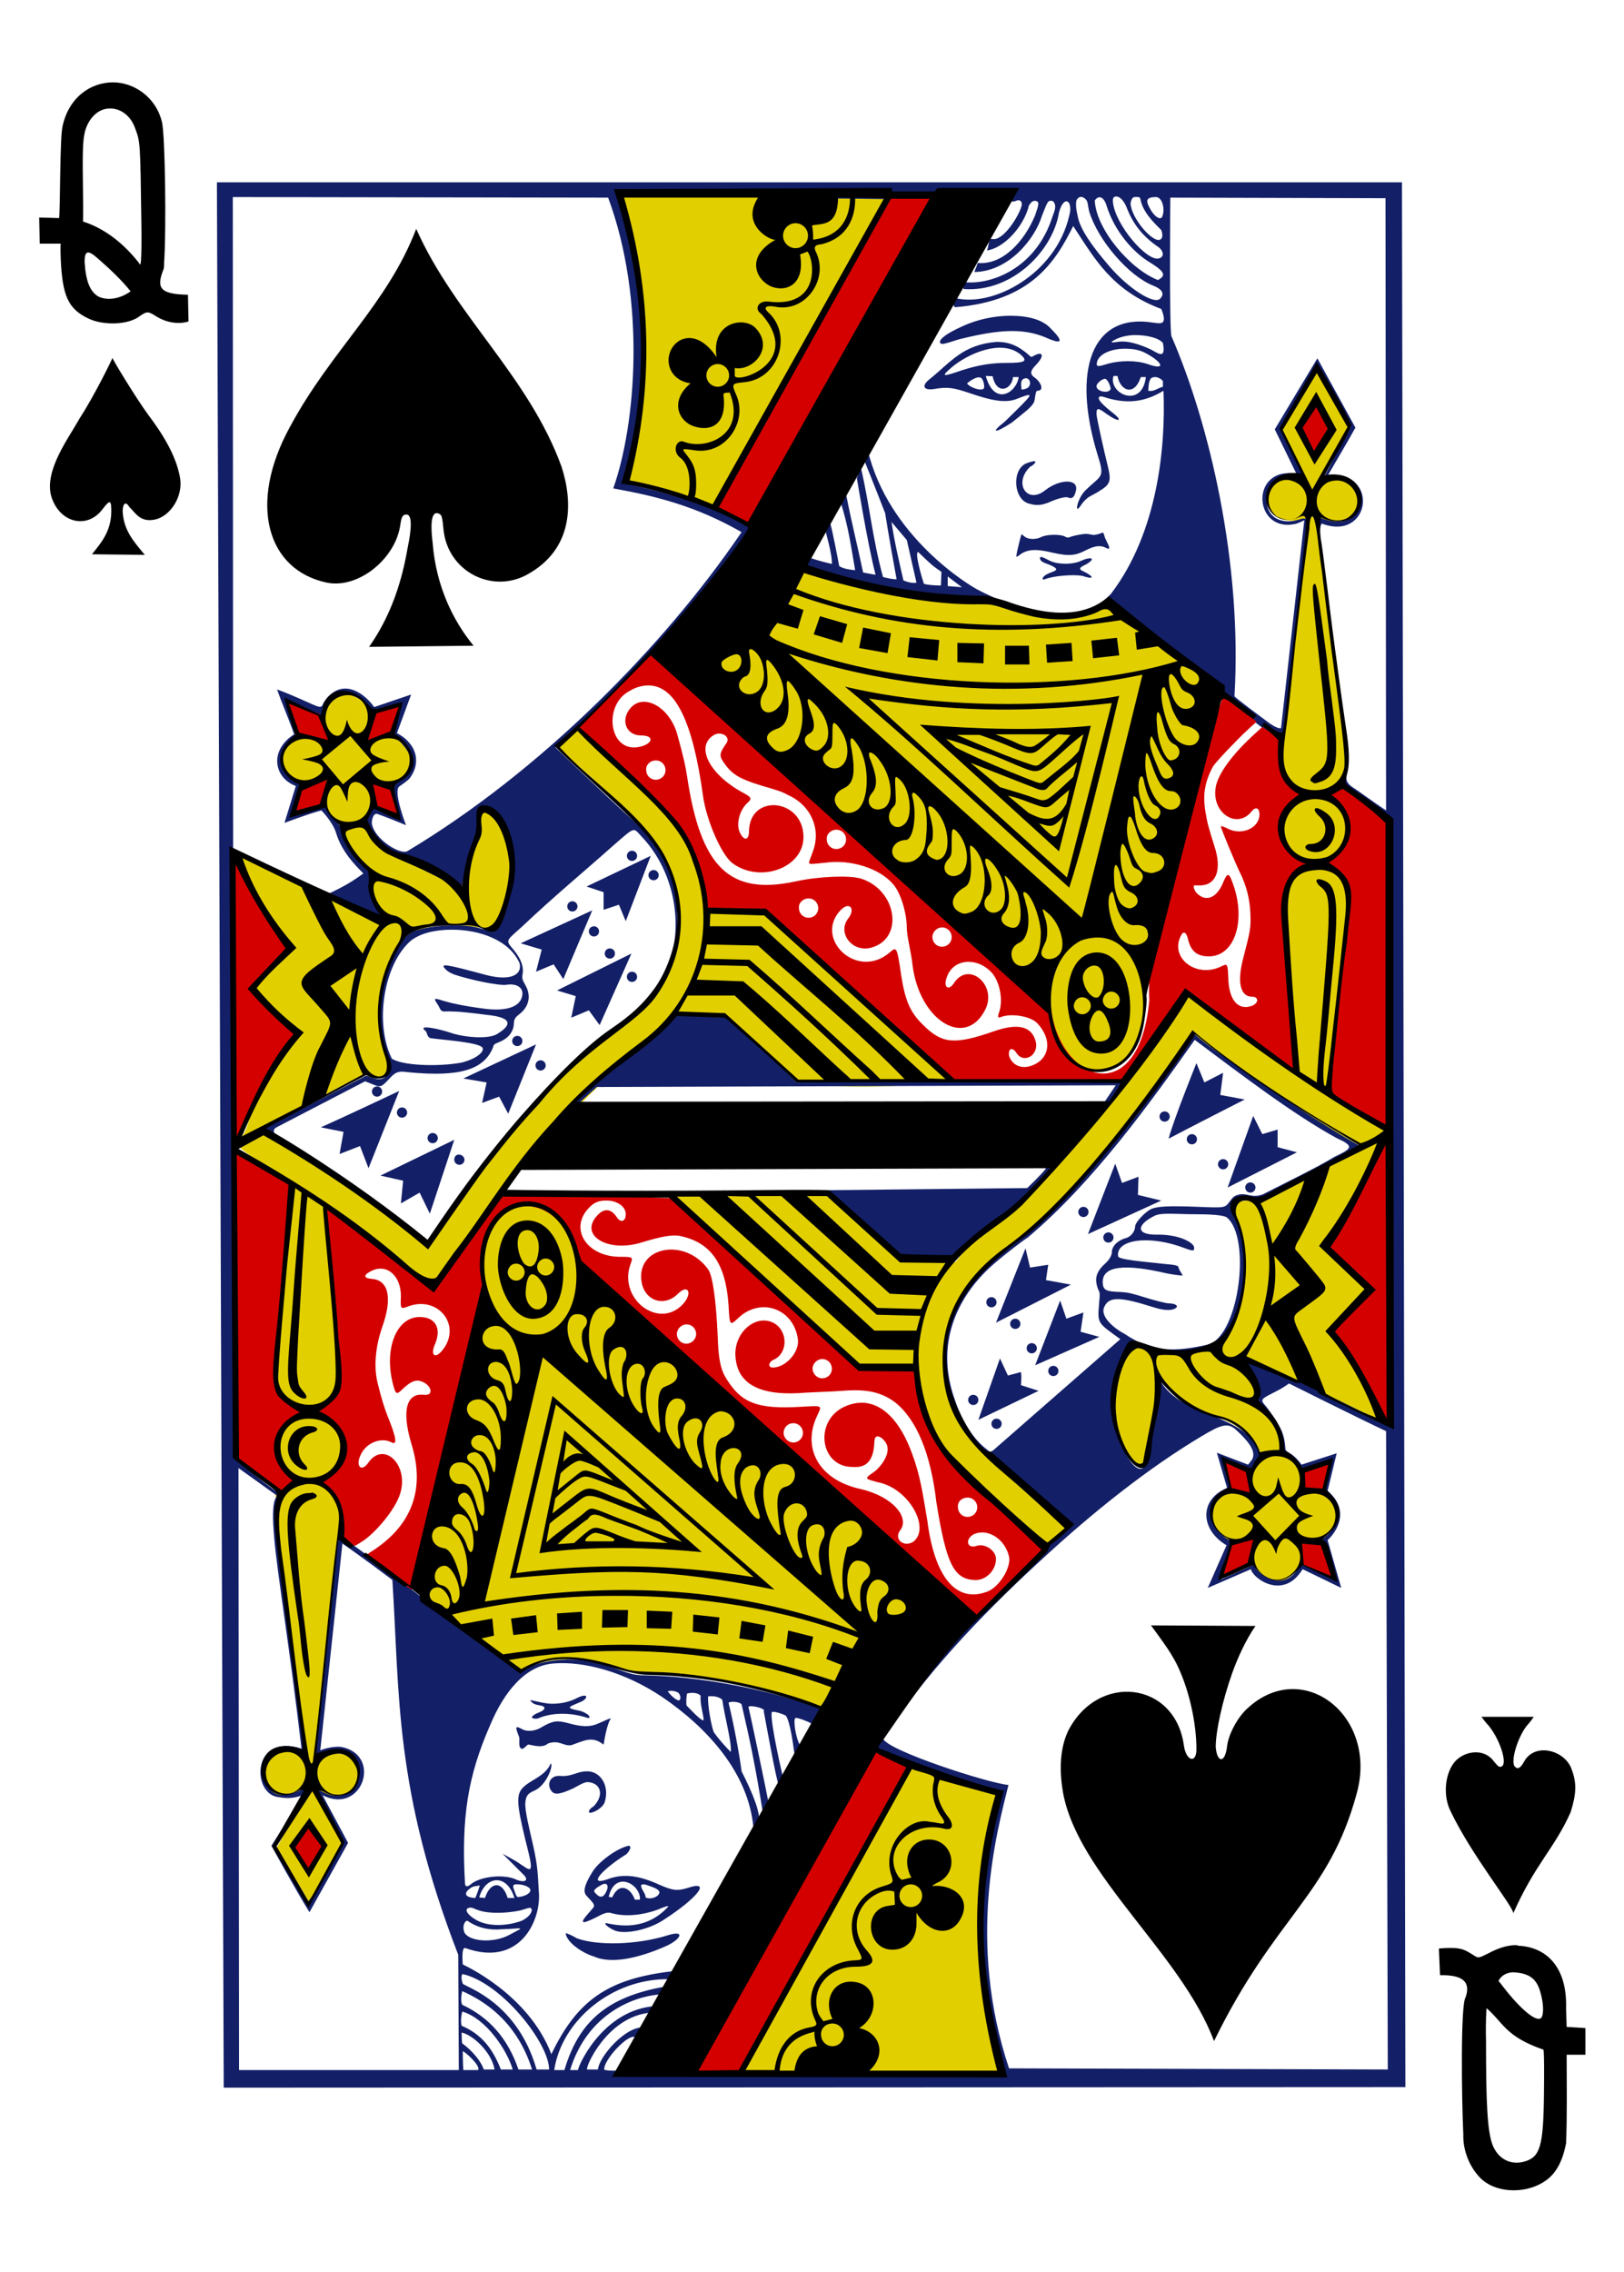 <?xml version="1.0" encoding="utf-8"?>
<!-- Generator: Adobe Illustrator 22.1.0, SVG Export Plug-In . SVG Version: 6.00 Build 0)  -->
<svg version="1.1"
	 id="svg4423" inkscape:version="0.48.2 r9819" sodipodi:docname="QS.svg" xmlns:cc="http://creativecommons.org/ns#" xmlns:dc="http://purl.org/dc/elements/1.1/" xmlns:inkscape="http://www.inkscape.org/namespaces/inkscape" xmlns:rdf="http://www.w3.org/1999/02/22-rdf-syntax-ns#" xmlns:sodipodi="http://sodipodi.sourceforge.net/DTD/sodipodi-0.dtd" xmlns:svg="http://www.w3.org/2000/svg"
	 xmlns="http://www.w3.org/2000/svg" xmlns:xlink="http://www.w3.org/1999/xlink" x="0px" y="0px" viewBox="0 0 286 400"
	 style="enable-background:new 0 0 286 400;" xml:space="preserve">
<style type="text/css">
	.st0{fill:#E2CF00;}
	.st1{fill:#131F67;}
	.st2{fill:#D40000;}
</style>
<path id="path4075" inkscape:connector-curvature="0" sodipodi:nodetypes="cccccccscscssssssssccccccssccsssccssssccsscccscccccsscccccccccccccccccscccccccccccccccccscsscscccssccsssccccccccscccccccc" class="st0" d="
	M130.9,365.1l29.7-54.4c0,0,7.2,2.8,15.6,5c-8.1,21.1-0.1,48.9-0.1,48.9S130.8,365.1,130.9,365.1z M49.1,272.2
	c-1.7-23.1-1.7-45.4,2.1-63.9c0.1-0.3-10.6-6.5-9.5-7.2C43.4,200,64.4,189,64.4,189s1.4,0.8,2.7,0.7c1-0.1,1.9-1,1.5-1.9
	c-0.9-2.2-2.5-7.7-1.5-13.2c0.5-3.2,2.3-6.7,4-8.8c4-4.8,13-2.2,15.7-2.3c1.7-0.1,6.7-17.8-1.3-21c-2.2-0.9-7.3,11.2-3.8,13.9
	c0.5,0.4-7.1-4-13-6.7c-0.5-0.2-2.9-2.1-3.5-4.5c-0.7-3,9-8.9,7.1-12.3c-2.8-5-9.9-12.4-12.9-10.4c-2.9,2.6-9.8,7.9-9.7,11.6
	c2.1,6.5,7.6,7,10.5,13.2c0.7,1.3,6,7,6,7c-2,3,1.2,8.3,1.4,7.5l-25-10.9c0,0,5.7,43.2-0.3,49.6c-0.6,0.7,5.4-1.7,5.5-1.3
	c1.8,2.3,22,15.2,27.8,19.8c10.3-14.3,14-20.6,27.3-33.4c2.9-2.4,9.4-6.8,13.1-12.1c3-4.2,4.2-9,3.7-12.7c-0.7-4.8-1.1-8.1-4.1-11.9
	c-6.8-8.8-17.7-17.2-17.5-17.4l3.7-3c0,0,13.4,11.1,19.1,19.2c3.8,5.5,2.1,11.8,5.4,12.9c0.8,0.3,6.2-0.2,8,0.2
	c0.2,0,39.4,27.7,32.3,29.3c-9.8,2.2-25.5,0.8-25.5,0.8c-11.2-10.9-16.6-14.5-23.3-11.1c0,0-16.9,14.8-26.7,26.4
	c-5.6,6.6-10.2,14.9-13.9,20.2c-1.4,2-19.4-15.2-19.2-13.1c2.7,18.8,4.2,41.4,2.1,56.8c-1.4,13-3.4,27-4.2,39.1c0,0,3-0.9,5.3-0.1
	c1.2,0.4,2.1,1.6,2.3,2.9c0.7,5.7-6.7,4.4-6.9,3.9c0,0,4.1,8.8,4.1,8.8s-6.4,11-6.2,10.5c0.1-0.3-5.8-9.8-5.8-9.8s4.5-7.9,5-9.6
	c0.3-1-6.5,3.3-7-2.9c-0.5-6.2,7.4-4.6,7.1-3.8C52.6,296.2,50.5,283,49.1,272.2L49.1,272.2z M145,301c0.2-0.1-16.9-6.9-32.6-6.2
	c-5.5-2.2-14.6-4.4-20.6-0.4c-6.8-4.6-12.6-9.6-18.6-14.7c1.7,0,7.9-40.2,12-54.2c-1.8-17.4,14.9-17.4,16.4-3.4
	c18,18.6,40.1,37.9,62.8,56.9C160.7,286.5,147.7,292.2,145,301L145,301z M184.4,178.1c-20.5-21-63.5-58.4-63.5-58.4L141,100
	c10.6,3.2,21.4,5.8,33.7,5.9c0,0,13.4,6.1,20.6,0l18.6,14.7c0,0-7.7,40.5-12.2,54.7c0.1,5.6-2,12.4-7.6,13.4
	C189.3,189.6,185.7,182.9,184.4,178.1z M225.9,129.5c2.1-13.2,2.6-22.8,4.1-38.2c-9.3,2.7-9.1-9.8,0-6.5l-4.2-9.3l6.2-10.5l5.7,10
	l-4.9,8.8c10.3,0.5,7.8,10-1.1,7.7c1.7,14.7,5.3,29.6,5.2,44.2c3.2,23.4-3.9,55.9-2.7,56.6l10,6.9l-1.7,50.8l-15.8-6.9l-4.7,3.2
	c1.5,3,3.4,5.9,4.1,9.1c0,0,10.9,9,9.4,11.8c0.7,0.4-7.7,11.6-10.2,11.3c-4.7-0.5-10.3-6.6-11.8-11c-1.3-4.4,9.8-8.7,8.4-11.9
	c-1.7-3.8-5.9-5.7-9.7-6.8c-5.2-1.6-7.5-5.6-7.8-5.6c0,0-2,16.2-3.9,14.9c-7.8-5.2-2.5-21.8-1-21.3c0,0,3.4,0.8,7.4,1.2
	c14.1,1.5,13.2-15.9,10.4-24.3c-0.7-2,0.4-2,0.3-2c-0.7-0.2,2.3-0.1,4.8-0.8c6.9-2,17.4-9,17.4-9c-11.1-6.1-20.8-13.1-29.6-19.8
	c0,0-8.1,13.9-17.8,23.5c-7,7-8.2,9.4-19.9,18.4c-0.2,0.2-8.9,10.5-4.8,22.7c3.5,10.4,20.5,21.6,20.4,22.3l-3.3,3.2
	c0.1,0.2-24-15-23.5-31.3c0-0.6-11-0.8-11-0.8l-31.8-29.5l27-0.1l13.8,11.3l8.7,0.4c0.6,0.5,0.9-2.3,8.5-8
	c14.6-10.9,32.6-38.8,32.6-38.8s19.1,13.4,19.1,13.4C227.2,168.6,223.9,146.9,225.9,129.5L225.9,129.5z M156.5,34.2
	c0,0-19.8,37.3-30.7,54.8l-15.4-4.4c6.5-17.1,0.3-49.8-1.3-50.6L156.5,34.2z"/>
<path id="path4073" inkscape:connector-curvature="0" sodipodi:nodetypes="ccccccssscccccccccccccscscccccccccccccccccccccccsccsscssccsssssssscsscccccccsccccscccsssccccsccsssscccscccscscsssscsscscccccccsccccsccscccsccsccscssccccccccccccccccccccccccccssccccccccccccccccscccccccccccsccccccccccccccccccccscccccccsccscccccccccccccccccccccccsssccsccccccccssccccccccccccccccccccccccccsccccccscccccccccscccccccccccccccscccscccccccccccccccccccscccccccccsccscccsccscccccccccccccccscccccccccccccccsssscscsccccssscccscscsccccccccccsccccccscccccccccccccccccsccccsccsccssccssccccsscssscssscssscccssscscscsccsssccssccscscscscssscssscccssscscscccccccccscccscccccssccssccsccscccccccscccccscccscscccscscscscccccsccssccssccssccccsscssscssscssccccsscssscssscssscccssssccccssssssssscssscscscssssccscscssssscscscscscccscscscscccccsccssccssccssscccssscsssccsscccsccccccccccccccccccccccccccccccscccsccccccccscccccccsccccscsccscccccccccccccccccccccccccccccccccccccccccccccccccccccsccccccccccccccccccccccccccccc" class="st1" d="
	M38.2,32.1l1.2,335.5l208.1-0.1l-0.6-335.4H38.2z M182.8,275.2c9.9-9.2,19.6-16.8,28.8-22.3c3.5-2.1,4.6-2.4,6-1.2
	c2.3,2.1,3.7,3.9,2.9,5.3c-0.2,0.3-0.7,0.9-0.7,0.9l-5.5-2.1l1.8,6.2c-4.9,2-4.8,7.3-0.1,10.1l-3.3,7.5l7.6-3.3
	c0.3,1.6,5.7,5.6,9.1,0l6.8,3.3l-2.4-8.4c2.2-2.1,3.6-5.6,0-8.7l1.6-6.6l-6.2,2c-1.5-2.1-2.4-2-2.8-2.6c-0.1-0.8-0.1-2.6-1.2-4.3
	c-0.8-1.4-1.8-2.9-2.7-3.9c-0.5-0.8-0.1-0.9,2.4-2.2c1.2-0.6,2.1-1.3,2.1-1.3s12.2,6.1,17.1,8.4l0.3,112.4l-66.7-0.2
	c-7.5-22.4-2.1-41.8-0.1-49.9c-3.5-0.3-21.5-6.1-22.1-8.2C162.8,295,172.5,284.7,182.8,275.2L182.8,275.2z M53.1,307.9
	c-8.7-2.8-8.8,7.7-4.3,8.5c1.2,0.2,2.4,0.4,4.2-0.2c0.4,0.1-5.2,8.8-5.2,8.8s4.5,8.2,6.7,11.7l6.8-12.2l-4.5-8.4
	c7,3.6,10.6-7.1,3.3-8.5c-1.8-0.2-3.7,0.6-3.7,0.6l3.9-36.4c3.1,2.1,8.8,6.4,8.8,6.4c1.3,20.1,0.3,36.8,11.6,66l0.1,20.3H42.1
	L42,258.5l6.7,4.8c0.1,0.6-1.1,0.2-0.4,7.6C48.9,277.6,50.9,289.2,53.1,307.9L53.1,307.9z M191.3,35.2c0.3,0.4,0.3,1.1,0.5,2
	c1.6,5.2,7,11.4,11.3,13.1c1.5,0.6,2.1,1.4,1.2,2.3c-1.1,1.1-5.7-1.9-9-5.8c-3.1-3.6-5.1-6.5-5.5-8.7c-0.3-1.3-0.4-2.2-0.2-2.9
	C190.1,34.4,190.8,34.6,191.3,35.2z M196.6,34.6c0.6,0,1.3,0.7,1.8,1.9c1.1,2.9,2.8,5.1,5.6,7c0.7,0.5,1,1.3,0.6,1.7
	c-0.1,0.2-0.3,0.2-0.5,0.3c-2.1,0.6-7.7-5.9-8.1-9.9C195.9,34.8,196.2,34.6,196.6,34.6L196.6,34.6z M203.6,34.7c1.1,0,1.7,2.3,1,3.6
	c-0.4,0.4-1.4-0.2-2.2-1.8C201.7,35.2,202,34.7,203.6,34.7z M199.8,34.7c0.3,0,0.8-0.1,1,0.2c0.4,2.4,2.3,4.2,3.7,5.6
	c0.2,0.5,0.4,1.4-0.2,1.7c-1.3,0.6-5.1-3.8-5.2-6.4C199.2,35.1,199.5,34.7,199.8,34.7z M194.9,36.3c1.4,4.4,4.6,8.1,7.6,9.9
	c2.1,1.3,2.9,2.1,1.9,2.8c-0.2,0.2-0.5,0.3-0.5,0.3c-4.9-1.9-10.9-9-11.1-14C193.8,33.9,194.7,35.4,194.9,36.3z M177.9,55.6
	c-2.6,0-5.7,0.6-8.3,1.8c-3.6,1.6-4.5,2.7-3.9,3.1c0.4,0.3,2.7-0.7,3.8-0.9c6.2-1.5,10.5-1.9,14.6-0.2c3.1,1.4,3.2,0.7,1-1.5
	C183.6,56.2,180.9,55.6,177.9,55.6z M199.9,59c2.1,0,4.2,0.5,4.9,1.4c0.6,3.1-1,1.7-2.2,1.1c-1.8-0.8-3.9-1.6-5.8-1.3
	c-1.2,0.2-1.3,0.1-0.6-0.3C197.2,59.3,198.7,59,199.9,59L199.9,59z M175.5,60.2c-5.9,0.5-7.9,3.4-11.7,6.5c-1.6,1.2-1.2,2.1,0.7,1.8
	c2.3-0.4,3.3-0.3,6.5,0.8c3.5,1.2,6,1.7,7.9,1c3.6-1.4,3.3-1.2-1.9,3.9c-2.8,2.2-1.7,2.1,1.2,0.2c2.1-1.7,3.5-2.7,3.9-3.6
	c0.2-0.4,0.2-2,0.6-2c1.3,0,0.6-1.6-0.6-2.4c-0.8-0.6-0.6-1.2,0.4-2.2c1.6-1.7,1.1-2.5-0.7-1.4c-0.3,0.2-0.5-0.3-1.5-1
	C178.7,60.6,177.3,60.2,175.5,60.2L175.5,60.2z M179.7,62.4c1.4,1.2,0.8,1.5-2.3,1.5c-2.6,0-4.9,0.3-8,1.3c-3.5,1.2-3.8,1.2-1.7-0.6
	C170.6,62.2,176.4,59.7,179.7,62.4z M198.1,61.4c1.4,0,2.6,0.2,3.7,0.8c3,1.6,3.6,3.1,0.3,1.9c-2.1-0.7-4.9-0.6-6.8-0.1
	c-2,0.6-2.3,0.7-2.1-0.3C193.6,62.3,195.7,61.4,198.1,61.4z M174.8,66.2c0.7,3.5,3.4,2.4,3.6,0.2l1,0c-0.4,2.8-4.3,5.2-5.8-0.2
	C174,66.2,175.4,66.3,174.8,66.2L174.8,66.2z M196.1,66.2l0.7,0c0.5,2.7,3,3.6,4.1,0.2l0.9,0C201.1,72.1,195.1,69.3,196.1,66.2z
	 M172.7,66.5c0.5,0.2,0.7,1.5,0.6,1.8c-0.2,0.7-2.5,0-3-0.8C170.8,67.1,172,66.2,172.7,66.5z M204.8,67.1l0,1
	c-1.1,0.3-1.5,0.9-2.6,0.7c0.1-0.6,0-1.5,0.5-2.2C203.5,66.1,204.4,66.6,204.8,67.1L204.8,67.1z M181.1,68.2
	c-0.5,0.4-1.2,0.4-1.2,0.4c-0.1-0.9-0.3-2,0.9-2C181.6,66.9,181.5,67.8,181.1,68.2z M194.6,66.7c0.4,0,0.9,1.1,1,1.7
	c-0.1,1-2.5,0.6-2.5-0.4C193.1,67.5,194.1,66.7,194.6,66.7z M172.5,104c-1.9-0.9-16.1-9.6-19.7-24.8l-0.7,1.6
	c1.5,3.7,3.8,9.6,3.8,9.6c-0.1-0.5,0.6,4,2,11.6c-0.8,0-1.6-0.2-2.4-0.4c-1.9-7-2.3-12.4-3.9-19.3l-0.7,1.9c0,0,2,12.2,3.3,17
	c-0.8-0.1-2.2-0.4-2.2-0.4c-1.1-5.2-2-8.6-3-13.8l-1,1.3c1.4,4.3,1.9,8.1,2.6,12.1c-1-0.1-1.9-0.2-2.8-0.7c0,0-1.4-7.4-1.6-7.5
	c-0.5,0.6-0.8,1.3-0.8,1.3c-0.1-0.1,1.2,4.1,1.1,5.8c-0.9-0.2-2.5-0.6-3.6-1c-0.6,0.4-0.9,1-1.3,1.6c0.5,2.4,33.1,7.5,31.1,5.5
	c0,0.2,14.4,6.3,22.4,1.1c0,0,13.9,10.4,19.4,14.5c0,0.5,1.9,2.7,3.9,4.1l5.5,4.3c1.6,1.2,2.2,0.3,2.5-2c0.3-2.6,2.2-20.2,2.6-24
	c1.7-12.7,1.7-12.5-0.3-11.9c-2.9,0.9-5.6-0.3-5.6-3.3c0-1.8,0.9-3.4,2.8-4.1c0.6-0.2,1.3-0.2,2.1-0.2c0.4,0.1,1.1,0.1,1.2,0.1
	c0.9-0.1-3.6-8.3-3.6-8.3s4.4-7.8,6.5-10.7l5.6,10.2l-4.6,9c9-0.7,8.1,10.6-0.7,6.9c0,0-0.1,3.4,0,3.1c0.1-1,0.1-1.8,0.4-2
	c8.5,3.2,10.3-9.2,1.1-8.6c1.5-2.6,3.2-5.4,4.8-8.3L232,63.1l-7.5,12.5l3.8,7.8c-0.8-0.2-1.5-0.1-2.4,0c-5.6,1.1-4.4,10.1,2,8.9
	c0.7-0.1,1.8-0.7,1.8-0.7l-4.1,36.6c0,0-0.4,0.3-2.1-0.9c-1.9-1.4-5.9-4.4-6.1-4.7c1.4-23.4-4.4-48-11.1-63.4
	c-0.4-1.2-0.2-24.4-0.2-24.4l37.9,0.1l0.1,107.8c-2-1.3-4.1-2.9-6.2-4.3c-0.6-0.5-1-1.1-0.7-2c-0.7,1.4-0.3,2-0.3,2l8.4,6.7
	l-0.3,106.1c0,0-13.5-7-21.8-10.3c-3.7-1.5-3.9-1.1-3.9-1.1c0,0,2.6,6,1.9,7c1.8,1.7,4.8,5.3,4.9,8.8c1.6,1.4,2,1.6,3.2,3.6l5-1.8
	l-1.1,5.2c5.3,3.7,0.2,8.8-0.8,8.3c0,0,2.4,5.1,2.9,7.4c-0.8-0.1-5.1-2.4-6.2-2.9c-3.1,6-8.2,1-8.3,0.1l-5.7,2.6l2-6.5
	c-3.7-2.2-6.2-5.6-0.2-9.3l-1.4-5.1l4.9,1.9c0,0,0.9-1.5,1.6-2.5c-1.8-8-13.9-6.5-17.8-13.7c0,0-1,9-1.9,12.2
	c-0.4,8.6-6.4-0.1-6.4-9.2c0-2.1,2.6-9,3.5-9.3c0.9-0.1,9.5,4,15.3-0.1c2.6-2.7,7.2-10.5,2.8-22.5c-1.4-2.8,2.7-3.1,4.1-2.2
	c0,0,12.6-6.6,18.3-9.8c-9.5-5.2-29.4-19.2-29.4-19.9c-2.6,4.2-5.7,7.7-9.9,13.7c-6.9,8.1-12.3,15.9-21.1,22.4
	c-12.3,9-15.2,18-11.8,28.6c1.4,4.6,4.2,9.2,8.8,10.9c2.3,2.4,11.7,11.2,11.7,11.2c-15.6,14.3-26.4,26-33.9,39
	c6.4,3.3,21.7,8.2,21.7,8.2c-5.7,19-3.1,34,0.7,49.1c0,0-44.5,0.1-67.6-0.7c-0.2,0.2-2.7,0.1-2.7-0.1c-0.1-1.7,4.2-6.3,5.4-5.7
	c0.6-0.6,2-1,1.7-1.7c-3.2-0.4-8,5.1-8.2,7.4h-1.9c-0.4-0.3,3.5-9.3,11.1-10c-0.1,0.3,1-0.7,0.2-1.1c-9,1.1-13.1,11-12.9,11.2h-1.4
	c3-9.8,11-12.9,15.6-13.3c0,0,1.5-0.5,1.1-1.4c-10.2,1.8-15.2,6.2-17.7,14.7h-1.8c1.3-8.7,10.2-16.2,20.3-16
	c0.3-0.2,0.7-0.4,0.5-1.4c-11.2,1.3-16.7,5-21.3,14.6c-4.1-10.7-15.5-15.7-15.6-15.8c0,0-0.3-3,0.4-2.9c9.7,3.5,13.4-4.9,13-9.8
	c-0.2-2.7-0.1-4.2-1-8.2c-0.8-3.5-1.4-5.9-1.4-7.4c0.1-1.5,0.5-1.8,1.6-2.3c2.1-0.9,3.4-4.4,2.9-4.8c-1.1,2.5-3.9,2.9-5.2,4.6
	c-1,1.4-0.6,3.6,1.3,11.2c1.1,4.6-0.2,2.5-2.8,1.1l-1.8-1c1.2,1.2,2.4,2.4,3.6,3.6c1.1,1,0.5,1.6-1.1,1c-2.2-1.1-6.5-0.6-8.1,0.8
	c-0.6,0.5-0.9,0.4-1,0c-0.7-11.8,0.5-19.1,4.4-28c2.5-6,6.3-10.6,11.3-10.9c5.1-0.4,12.3,1.4,19,5.9c7.8,5.3,15.3,13.3,16.1,23.2
	c0,0.1,0.6-0.8,0.9-1.3c0.4-1.2-0.9-4.7-3-8.8c-0.4-3.1-1.4-8.4-2.3-12.1c0.6-0.3,2-0.1,2.3,0.3c1.4,6,2.4,10.7,3.7,18.8
	c0,0.8,1-1.2,1-1.7c-0.2-1.2-3.5-17-3.5-16.6c0-0.5,3.2,0.2,2.7,0.7c0,0,2.4,13.2,2.6,12.8l0.8-1.1c0,0-2.3-9.7-2-11.5
	c0.2-0.3,2,0.3,2.5,0.6c0.7,1,1.2,4.4,1.5,6.7c0.8,0.6,1-1.2,0.9-1.7c-0.6-0.9-1.2-4.4-0.7-4.6c0.4-0.1,2.4,0.7,2.8,1
	c0.5,0.4,2.2-2.1,1.8-2.5c-9.6-3.7-21.7-5.8-30.9-6c-2.1,0-3-0.3-6.2-1.5c-8.3-3-15.1,0-16.1,0.9c-10.1-7-21.4-16.9-30.4-23.1
	c-0.4-0.3-1.4-0.4-1.5-0.4c-1.4,10.9-2.4,23.6-3.6,33.6c-0.5,4-0.6,4.3-0.4,4.4c0.2,0.1,0.5-0.1,0.6-0.1c3-1.1,5.6-0.4,7,2.3
	c0.7,3.8-2.6,6.3-6.2,4.5c-1.3-0.7-1.5-0.5-0.9,0.7c1,2.3,4,8.3,4,8.3c0,0-4,8.2-6,10.4c-2-3.2-4.5-6.4-5.6-9.9
	c1.6-3.1,4.5-7,5.4-10c-0.1-0.1-0.9,0-1.5,0.3c-5.1,2.4-6-2.2-5.9-3.8c0.1-3.4,3.1-4.1,7.3-2.5c-4.6-30.4-5.6-47.8-4.4-45.9
	c0,0-5.5-4-8.3-6.6L41,34.7l66.1,0.1c6.7,18.1,4.9,39.9,0.9,51.2c7.2,1.3,14.4,3,22.6,7.7c-13.8,20.3-35.5,42.2-58.9,56.2
	c-1.3,0.6-5.7-2.1-6.2-4.8c-0.1-0.6,0.2-1.9,0.9-1.8c1.7,0.6,3.4,1.3,5.1,2c0,0-2.3-5.9-1.2-6.8c0.7-0.5,1.3-0.9,1.8-1.4
	c1.7-2.2,1.5-4.7-0.2-6.5c-0.7-0.8-1.6-1.3-2-1.5c0,0,1.7-4.6,2.5-6.8l-6.5,2.2c-2.1-2.9-6-5.2-8.9-0.8c-0.5,1.2-0.4,1-4.5-0.8
	c-2.3-1-3.7-1.5-3.7-1.5c0.9,2.6,2,5,3,7.9c-4.5,2.9-3.5,7.7,0.3,9.1l-2,6.5c0,0,4.2-1.6,6.5-2.2c0,0,2,2,2.6,4
	c1,3.3,3.4,5.7,4.8,7.1c-2.5,1.8-3.7,2.4-6.4,3.7l9.5,3.9c-0.6-2-1.9-3.5-2-6.1c-0.1-2.2-0.2-2.2-1.6-3.7c-2.3-2-2.7-4.7-4-6.8
	c-0.9-0.5-1.6-1.6-2.3-2.9c-1.5,0.1-4.7,1.8-5.4,1.2c-0.8-0.8,1.3-5,1.1-5.4c-1.7-0.1-6.4-3.8-0.8-7.9l-1.8-6.6c0,0,4.3,1.9,6.3,2.9
	c1.4-6.6,7.9-3.4,8.9-0.6c0,0,5.1-1.7,4.8-0.3c-0.1,1.2-1,4.3-1,4.3c4.6,4.1,3.6,6.1-0.1,8.8c-0.1,2.2,0.8,5.5,0.8,5.5
	s-2.6-1.2-4.3-1.6c-0.7,0.7-1.5,1.9-1.3,2.6c1.2,5.2,7.5,6.6,16.9,11.9c0.3-3.3,2.6-7.9,2.9-11.9c0.2-2.9,0.3-3,2.3-2
	c5.4,3.9,3.7,14.6,1.8,19c-1.2,2.5-1.4,2.4-3.6,1.7c-3.1-1-8.7-0.6-11.7,0.4c-4.2,1.7-6.2,11.1-6.2,14c-0.1,2.7,0.1,5.4,1.6,8.8
	c0.6,2.1-0.5,3.8-2.4,3.2c-0.4-0.1-1.5-0.5-1.5-0.5l-18.2,9.4l3.4,2c0,0-2.5-1.5-1-2.3l15.6-8.1c2.9,1.1,2.5,1.4,4.4-0.6
	c1.1-1.2,1.7-1.2,3.2-1c9.2,0.9,13.3-0.5,14.9-4.3c0.2-0.6,0.1-0.6,1.1-1c1.7-0.7,2.6-1.9,2.6-3.4c0.1-1,0.5-1.1,1.3-1.8
	c1.4-1.3,1.7-3,0.8-4.7c-0.4-0.8-0.7-1-0.6-1.9c0.3-1.4-0.2-2.8-1.5-4.4c-1.5-1.8-1.5-1.5,1.4-4.1c5.7-5.4,10.7-9.5,16.2-14.4
	c3.8-3.3,3.4-3.1,4.8-1.6c5.4,5.6,7.5,14.4,5.1,22.1c-0.1,0.4-0.2,0.3,0.1,0c1.5-1.7,1.6-10.5,0.3-14.3c-1.6-4.8-3.1-7.2-8.4-11.9
	c-3.3-3-12.2-11.5-12.2-11.5c13-11.3,27-25.3,34.9-38.2c-4-4.3-22.7-8.3-22.7-8.3c2.3-4.8,6.9-26.5-1-50.6l67.1,0.8l2.4,0.2
	c0,0,0.4-0.1,0.6-0.2c0.6-0.2,1,0.3,0.8,1c-0.5,1.8-3.2,6.1-5.1,5.8c-0.8-0.3-0.6,1.3-1,2c3-0.4,6.5-4.2,7.4-7.9
	c0.5-0.8,0.8-0.9,1.3-0.8c0.6,0.2,0.4,0.7-0.2,2.5c-1.9,4.6-5.7,8.8-10.1,8.4l-0.6,1.6c6-0.1,10.6-5.7,11.9-9.9c1-2.5,1-2.8,1.9-2.6
	c0.8,0.7,0.3,1.8,0,2.6c-3,9.6-11.2,12.1-15.3,11.7c-0.5-0.1-0.6,0.4-0.4,1.2c8.8,0.6,15.8-7,16.8-13.5c0.5-1.8,1.3-2.4,1.8-1.6
	c0.3,0.7,0.2,1.5,0,2.2c-2.4,10.3-13.4,16.1-20,14.5c-0.3-0.3-0.8,1.1-0.1,1.6C181.7,53,185.9,46,189,39.8
	c3.7,5.6,6.7,11.3,15.5,14.6c0,0,0.9,1.9,0.2,2.4c-0.4,0.2-0.9,0.1-1.7,0c-10.7-1.7-14.3,8.3-9.7,23.3c1.3,4.1,0.7,3.5-2,6.1
	c-1.3,1.2-1.9,3.4-1.5,3.4c0.5-0.3,0.6-1,1.7-1.9c0.5-0.4,1.5-0.8,2.2-1.3c2-1.2,2-1.9,1.3-4.7c-0.5-2-1.9-8.2-1.9-8.8
	c0-1.2,0.3-1.1,1.8,0c2.1,1.5,3.2,1.4,0.7-0.5c-1-0.8-1.6-1.4-1.9-1.8c-0.4-0.6-0.2-1,0.7-0.7c3.7,1.2,6.9,1.1,10.5-1.1
	c0.4,9.9-1,24.9-9.2,35.7C189.1,111.7,177,106.3,172.5,104L172.5,104z M182.2,81.2c-0.2,0-1.1,0.2-1.7,0.5c-2.4,1.4-1.9,6.4,0.8,7
	c1.1,0.3,2,0.4,3.8-0.4c1.1-0.5,2.6-0.9,3-0.7c0.9,0.4,1.2-0.4,1.4-1.3c0.4-2-2.8-2-5.4,0c-3.2,2.6-5.7-1.2-2.7-4.1
	C182.5,81.6,182.4,81.2,182.2,81.2z M157,91.9l2.7,3.2l1.7,7.5c-1,0.2-2.3-0.4-2.3-0.4C158.3,98.7,157.5,95.3,157,91.9L157,91.9z
	 M194.1,93.8C194.1,93.8,194,93.8,194.1,93.8c-0.2,0.1-0.7,0.3-1.4,0.4c-0.4,0-1-0.2-1.5-0.2c-1.2,0.1-2.3,0.4-2.6,0.5
	c-0.4,0.2-0.7,0.2-1,0c-0.9-0.5-3.5-0.4-4.3,0.1c-0.9,0.4-2,0.4-2.7,0c-0.3-0.2-0.7-0.6-0.7-0.5c-0.1,0.1-0.6,2.2-0.8,3.1
	c0,0.3-0.2,0.8-0.1,0.8c0.2,0.1,0.6-0.4,1.2-0.7c1.2-0.6,2.6-0.6,5.1,0c3,0.7,4.2,0.5,5.9-0.4c1.4-0.7,2.3-0.9,3.2-0.6
	c0.2,0.1,0.8,0.4,0.9,0.3c0.2-0.2-0.3-1-0.7-1.9C194.4,94,194.3,93.7,194.1,93.8z M161.7,97.2c2.6,2.5,2.4,2.3,4.1,3.5l-0.1,2.4
	c0,0-2,0-3-0.3C162.4,101.9,161,97.2,161.7,97.2z M183.4,98.8c0.2,0.1,0.4,0.3,0.8,0.4c4.2,1.6-0.2,1.2-0.6,2.7
	c0,0.1,0.2,0.2,0.4,0.1c1.4-0.6,5-0.9,6.6-0.6c2.1,0.7,2.2,0.2,0.2-0.8c-1.5-0.6,0.3-1,0.9-1.5c1.2-0.8,0.4-1.1-1.2-0.4
	c-1.6,0.8-4.4,0.7-5.7,0c-0.6-0.3-1.1-0.6-1.4-0.6C182.9,98,183.2,98.6,183.4,98.8L183.4,98.8z M166.9,101.5l2.5,1.9l-2.5-0.2
	L166.9,101.5z M111.3,149.8c-0.5,0-0.9,0.4-0.9,0.9s0.4,0.9,0.9,0.9c0.5,0,0.9-0.4,0.9-0.9S111.8,149.8,111.3,149.8z M114.6,150.7
	l-11.3,5.4l3,1l0,3.1l2.7-0.9l1.2,2.9L114.6,150.7z M115.1,153.2c-0.5,0-0.9,0.4-0.9,0.9c0,0.5,0.4,0.9,0.9,0.9
	c0.5,0,0.9-0.4,0.9-0.9C116,153.6,115.6,153.2,115.1,153.2z M100.8,158.7c-0.5,0-0.9,0.4-0.9,0.9c0,0.5,0.4,0.9,0.9,0.9
	c0.5,0,0.9-0.4,0.9-0.9C101.7,159.1,101.3,158.7,100.8,158.7z M104.3,160.3l-12.6,5.8l3.7,1.1l-1,3.9l3.1-1.3l1.7,2.6L104.3,160.3z
	 M104.6,163.1c-0.5,0-0.9,0.4-0.9,0.9c0,0.5,0.4,0.9,0.9,0.9s0.9-0.4,0.9-0.9C105.5,163.5,105.1,163.1,104.6,163.1z M79.6,163.7
	c4.8,0,10.1,1.8,11.9,5.9c0.5,2-1.5,3.2-5.8,2.1c-7.1-1.9-8.4-2.2-7.2-1c0.2,0.2,0.5,0.5,1.5,0.9c2.7,0.9,7.8,2,9.2,1.8
	c1.9-0.3,3.2,0.6,2.7,2.2c-0.5,1.8-3,2.5-6.7,2c-3.8-0.5-5.9-1-7.2-1.4c-1.6-0.5-1.7-0.5-0.9,0.7c0.4,0.6,0.4,1.1,1,1.2
	c2.5-0.1,5.2,0.3,7.6,0.6c4.2,0.4,4.8,1.6,1.8,3.4c-1.5,0.9-5.8,0.6-8.3-0.3c-1.8-0.6-5.8-1.5-4.3-0.3c0.4,0.3,0.2,1,0.9,1.3
	c2.1,0.3,8.2,0.7,9.1,1.6c0.6,0.6-0.8,2-3.6,2.7c-4.3,0.8-10.6,0.5-12.3-0.7c-3.1-6.3-1.4-16.7,3.4-20.8
	C74.1,164.3,76.7,163.7,79.6,163.7z M107.4,167c-0.5,0-0.9,0.4-0.9,0.9c0,0.5,0.4,0.9,0.9,0.9c0.5,0,0.9-0.4,0.9-0.9
	C108.3,167.4,107.9,167,107.4,167z M111.2,167.9l-13.1,6.5l3.3,1l-0.8,3.8l3.1-1.3l1.9,2.6L111.2,167.9z M111.3,171.1
	c-0.5,0-0.9,0.4-0.9,0.9c0,0.5,0.4,0.9,0.9,0.9c0.5,0,0.9-0.4,0.9-0.9C112.2,171.5,111.8,171.1,111.3,171.1z M118.9,178.8
	c-5.8,5.6-12.3,10.1-18.3,15.6l1.3-0.1l3.2-2.9l91.4-0.3l-2.1,3.1l0.9,0.4c0,0,2.7-4.1,2.6-4.2c-20.1,0.1-35.6,0-57.6,0.2
	c-4-4-8.3-7.7-12.5-11.5L118.9,178.8z M91.1,182.4c-0.5,0-0.9,0.4-0.9,0.9c0,0.5,0.4,0.9,0.9,0.9s0.9-0.4,0.9-0.9
	C92,182.8,91.6,182.4,91.1,182.4z M210.4,183.1c7.9,5.9,17.3,13.1,25,17.3c3.1,1.4,2.8,1.8-0.4,3.3c-3.1,1.9-8.3,4.4-12.6,6.6
	c-1.9,0.7-2.7-0.2-4,0c-1,0.2-1.2,0.4-1.8,1.2c-0.9,1.2-0.7,1.2-5.7,1c-5-0.2-7.1-0.1-8.2,0.4c-1,0.5-2.8,2.3-2.8,3.1
	c0,0.7-0.6,1.7-1.6,2c-1.2,0.3-2.6,1.3-2.5,2.7c-0.3,1.1-1,1.6-1.6,2.2c-1.4,1.5-1.3,2.6-0.9,3.9c0.2,0.6,0.5,0.5,0.3,2.2
	c-0.3,4.1-0.6,3.7,3.7,6.8l-22.3,19.5c-0.5,0.4-0.7,0.4-1.1,0c-2.7-2-4.6-5.4-5.7-8.7c-3.8-10.4,0.8-18.9,7-24.2
	c2.1-1.8,5-4,5.8-4.5C192.5,208.2,202.5,194.3,210.4,183.1z M94.4,183.9l-12.8,6l4.1,0.7l-0.8,3.6l3-1.1l1.6,3L94.4,183.9z
	 M95.2,186.7c-0.5,0-0.9,0.4-0.9,0.9c0,0.5,0.4,0.9,0.9,0.9s0.9-0.4,0.9-0.9C96.1,187.1,95.7,186.7,95.2,186.7z M212.1,190.6
	l-1.4-3.4c0,0-4,9.9-4.9,13.3c3.4-1.8,13.4-6.9,13.4-6.9l-4.3-0.8l0.5-3.9L212.1,190.6z M66.4,191.3c-0.5,0-0.9,0.4-0.9,0.9
	s0.4,0.9,0.9,0.9c0.5,0,0.9-0.4,0.9-0.9S66.9,191.3,66.4,191.3z M70.3,192.1c0,0-9.5,4.5-13.8,6.4l4,0.8l-0.7,3.9l3.6-1.4l1.5,3.9
	L70.3,192.1z M70.8,195c-0.5,0-0.9,0.4-0.9,0.9s0.4,0.9,0.9,0.9s0.9-0.4,0.9-0.9S71.3,195,70.8,195z M205.1,195.7
	c-0.5,0-0.9,0.4-0.9,0.9s0.4,0.9,0.9,0.9c0.5,0,0.9-0.4,0.9-0.9S205.6,195.7,205.1,195.7z M220.7,196.5l-4.5,12.6l12.2-6.2L225,202
	l0-3.1l-2.7,0.8L220.7,196.5z M76.2,199.5c-0.5,0-0.9,0.4-0.9,0.9s0.4,0.9,0.9,0.9s0.9-0.4,0.9-0.9S76.7,199.5,76.2,199.5z
	 M209.9,199.7c-0.5,0-0.9,0.4-0.9,0.9s0.4,0.9,0.9,0.9s0.9-0.4,0.9-0.9S210.4,199.7,209.9,199.7z M80,200.7L67,207l4,0.9l-0.4,4
	l3.3-1.9l1.8,3.7L80,200.7z M80.8,203.3c-0.5,0-0.8,0.4-0.8,0.9s0.4,0.9,0.9,0.9c0.5,0,0.9-0.4,0.9-0.9S81.3,203.3,80.8,203.3z
	 M215.4,204.1c-0.5,0-0.9,0.4-0.9,0.9s0.4,0.9,0.9,0.9c0.5,0,0.9-0.4,0.9-0.9S215.9,204.1,215.4,204.1z M197.6,208.3l-1.2-3.4
	l-4.8,12.4l12.9-5.9l-4.1-1l0.1-3.2L197.6,208.3z M184.5,205.6c-0.1,0-0.3,0-0.3,0.1c0,0.3-3.3,3.5-3.3,3.5l-38,0.4
	c0.1,0,3.2,0.9,3.2,0.9c5,4,12.8,11.1,12.8,11.1l9.4-0.4c5.2-5.1,13.1-9,16.6-15.4C184.8,205.7,184.7,205.6,184.5,205.6z
	 M220.2,208.2c-0.5,0-0.9,0.4-0.9,0.9s0.4,0.9,0.9,0.9c0.5,0,0.9-0.4,0.9-0.9S220.7,208.2,220.2,208.2z M190.8,212.5
	c-0.5,0-0.9,0.4-0.9,0.9s0.4,0.9,0.9,0.9c0.5,0,0.9-0.4,0.9-0.9S191.3,212.5,190.8,212.5z M210.1,213.8c2.7,0,5.4,0.1,6,0.6
	c4.2,3.6,2.2,20.2-3.1,22.3c-5.8,1.3-9.9,1.6-14.9-1.8c-1.4-0.7-4.3-2.8-3.7-4.6c0.8-2.1,2.8-2,8.8-0.1c2.2,0.7,3.4,0.5,3.9,0.1
	c0.5-0.4-0.2-0.8-1.3-0.8c-0.4,0-2.4-0.5-4-1c-2.3-0.7-2.9-0.9-4.4-1c-2.5-0.1-3.2-0.2-3.2-1.8c0-2.8,3.9-3.2,11.2-1.5
	c0.9,0.2,2.4,0.4,2.8,0.4c0.3,0.1-0.6-0.9-0.7-1.6c-0.3-0.2-0.7-0.3-2-0.4c-4.6-0.5-8.5-0.8-8.6-1.4c-0.4-3,5.6-3.8,11.8-1.4
	c1.6,0.6,1.6,0.4,1.6-0.1c0-0.9-2.7-2.4-6.7-2.3c-3.8,0-3.3-1.9-0.1-3.4C204.8,213.5,207.4,213.8,210.1,213.8L210.1,213.8z
	 M195.2,217c-0.5,0-0.9,0.4-0.9,0.9s0.4,0.9,0.9,0.9c0.5,0,0.9-0.4,0.9-0.9S195.7,217,195.2,217z M181.4,223.2l-0.8-3.4l-5.2,13.1
	l13.2-6.7l-4.4-0.8l0.4-2.7L181.4,223.2z M174.6,228.4c-0.5,0-0.9,0.4-0.9,0.9s0.4,0.9,0.9,0.9s0.9-0.4,0.9-0.9
	S175.1,228.4,174.6,228.4z M187.8,232.2l-1.1-3.2l-4.4,11.4l11.3-5l-3.3-0.9l0.5-3.4L187.8,232.2z M178.8,232.2
	c-0.5,0-0.9,0.4-0.9,0.9s0.4,0.9,0.9,0.9s0.9-0.4,0.9-0.9S179.3,232.2,178.8,232.2z M181.7,236.5c-0.5,0-0.9,0.4-0.9,0.9
	s0.4,0.9,0.9,0.9s0.9-0.4,0.9-0.9S182.2,236.5,181.7,236.5z M176.1,239.2l-3.8,10.8l10.6-5.1l-3.1-1c0,0,0.2-2.4-0.1-2.3
	c-0.2,0.1-2.2,0.6-2.2,0.6L176.1,239.2z M185.5,240.5c-0.5,0-0.9,0.4-0.9,0.9s0.4,0.9,0.9,0.9s0.9-0.4,0.9-0.9
	S186,240.5,185.5,240.5z M171.4,245.6c-0.5,0-0.9,0.4-0.9,0.9s0.4,0.9,0.9,0.9s0.9-0.4,0.9-0.9S171.9,245.6,171.4,245.6z
	 M175.5,249.8c-0.5,0-0.9,0.4-0.9,0.9s0.4,0.9,0.9,0.9c0.5,0,0.9-0.4,0.9-0.9S176,249.8,175.5,249.8z M119.6,299.4
	c-0.5,0.1-1.7-1.1-2-1.6c0.7-0.2,1.5,0,1.9,0.3C119.8,298.4,120,299.2,119.6,299.4z M123.4,298.6c-0.2,1.3,0.6,3.7,0.5,4.3
	c-0.4,0.2-2.5-2.1-3-2.6c-0.1-0.8,0-1.7,0.1-2.1C121.7,298,122.9,298,123.4,298.6z M127.2,299.3c0.4,2.9,1.7,7.6,1.5,9.2
	c-0.2-0.2-1.8-1.8-3-3.5c-0.4-1-1.1-4.6-1-6.3C125.5,298.6,126.6,298.7,127.2,299.3L127.2,299.3z M101.8,298.9
	c-1.3,0.7-2.8,1.1-4.6,1.1c-1.5,0-4-0.8-3.8-0.6c0.7,1.2,2.4,0.6,2.5,1.4c-0.4,0.8-1.6,0.7-2.2,1.5c-0.1,0.2,0.2,0.4,1,0.3
	c2.5-1.1,5.8-1.1,8.8-0.1c0.6,0.1,0.2-0.5,0-0.6c-0.4-0.3-1-0.6-1.6-0.7c-2.6-0.5-1.5-0.7,0.3-1.5
	C103.5,299.2,103.8,298,101.8,298.9L101.8,298.9z M107.5,302.6c-0.3,0-1.2,0.5-2.2,0.9c-1.6,0.7-3.1,0.5-5.3-0.1
	c-1.9-0.5-2.6-0.4-4.4,0.6c-1.2,0.8-2.6,1-3.6,0.5c-1.3-0.7-1.3-0.5-0.6,1.3c0.2,0.4-0.2,1.8,0.4,2.1c0.4,0.2,0.9-0.6,1.2-0.7
	c0.3-0.1,2.4,0.8,3.5-0.2c2-0.7,2.7,0.5,4.1,0.3c2.3-0.8,3.7-1.7,5.7-0.1c0.1-0.6,0.6-3.8,1.3-4.6
	C107.6,302.6,107.6,302.6,107.5,302.6L107.5,302.6z M103.3,311.9c-1.7,0-2.6,1-4.7,0.8c-1.7-0.1-2.3,1.4-1.6,2.5
	c0.5,0.8,1.2,0.9,3.5-0.1c1-0.4,2.3-1.4,3.1-1.3c2.3,0.2,2.8,2.4,0.9,4.3c-0.9,0.5-0.9,1.1-0.6,1.1c0.7,0,2.3-0.9,2.6-1.9
	C107.4,314.4,105.7,311.8,103.3,311.9L103.3,311.9z M110.7,325c-2.2,0.5-5.3,2.9-6.3,4.5c-1,1.6-1.9,3.3-1.2,4.2
	c0.6,0.7,1.4,1.4,1.4,1.8c0.1,0.3-0.4,0.7-0.8,1.2c-1.9,2.1-1.4,2.2,1.2,0.9c1.3-0.7,2-1,2.8-0.7c2.6,0.7,5.7,0.2,7.9-0.6
	c1-0.4,1.9-0.8,2-0.6c-4,4.4-8.9,3.3-10.6,3c-0.3-0.1-0.5-0.1-0.5,0c0,0.2,0.5,0.7,1.6,1.2c1.8,0.8,6.2-0.1,8.9-2
	c5.4-3.5,8.4-6.9,4.1-5.5c-1.9,0.6-2.7,0.5-5-0.5c-3.5-1.6-6.3-2.1-9.2-1c-3.7,1.3-0.9-1.8,3.3-4.4C111.1,325.7,111.2,325,110.7,325
	L110.7,325z M90.6,334.2l-1.2,0c-0.9-3-3-3-4,0l-1-0.1C85.4,330.4,89.2,329.7,90.6,334.2L90.6,334.2z M112.7,334.5l-0.9,0
	c-0.6-1.8-2.6-3.4-4-0.4l-0.6-0.1C108.3,329.2,112.9,331.8,112.7,334.5L112.7,334.5z M106.5,331.7c0.6,0,0.7,0.7,0.1,1.7
	c-0.5,0.8-1,0.7-1.6,0.1c-0.5-0.5-0.5-0.6,0.1-1.1C105.7,332,106.2,331.7,106.5,331.7z M113.4,331.8c0.3,0,0.7,0.2,1.3,0.4
	c1.4,0.5,1.7,0.9,1.2,1.5c-0.6,0.6-1.7,0.7-2.2,0.4c0-0.7-0.7-1.3-0.8-2C112.9,331.8,113.1,331.8,113.4,331.8z M91.2,331.8
	c1,0,2.3,0.5,2.2,1.1c-0.1,0.6-1.1,1-1.9,1.1c-0.5,0.1-0.5-0.1-0.7-0.5c-0.1-0.3-0.3-0.8-0.4-1.1C90.3,331.7,90.7,331.8,91.2,331.8z
	 M84.5,332c0,0-0.5,1.6-0.8,2.2c-2.1-0.1-1.9-1-0.9-1.7C83.3,332.1,83.9,332.1,84.5,332L84.5,332z M82.9,335.9
	c0.4,0,0.8,0.3,1.5,0.5c1.8,0.6,4.8,0.5,7.2,0c1.1-0.3,1.7-0.6,1.9-0.4c0.4,0.3,0,1.4-1.6,2.2c-2.1,0.8-5.4,1.2-7.8,0
	C81.9,337,81.7,335.9,82.9,335.9L82.9,335.9z M82.3,338.2c1.9,1.3,3.8,1.7,6.2,1.5c3.6-0.1,4.2-0.6,1.2,1c-2.8,1.5-7,1.2-7.9-0.4
	C81.4,339.4,81.7,338.3,82.3,338.2z M99.6,340.4C99.6,340.4,99.6,340.4,99.6,340.4c0.3,1.9,3.5,3.7,5,4.1c3.3,1.5,8.5,0,12.4-1.7
	c2.9-1.2,3.9-3.1,0.5-2c-5.5,1.7-12.4,1.8-15.9,0.5C100.6,340.7,99.8,340.4,99.6,340.4L99.6,340.4z M81.5,347.6
	c6.9,1.6,15.2,12.2,15.2,16.8h-2.2c-3.4-11.8-12.2-14.4-13-15.1C81,347.9,81.5,347.5,81.5,347.6L81.5,347.6z M81.4,350.6
	c8.2,3.6,11.1,10,12.3,13.8h-2.4c-1.8-5.3-5-9.1-9.9-11.4C81,352.2,81.4,350.6,81.4,350.6L81.4,350.6z M81.4,354.2
	c4.2,1.2,7.9,6.8,8.9,10.2l-2.1,0c-1.5-3.9-3.6-6.3-6.9-7.7C81.1,355.9,81.2,355.1,81.4,354.2L81.4,354.2z M81.3,357.9
	c2,0.4,5.3,3.5,5.8,6.5h-1.9c-0.7-2-2.8-3.9-3.8-4.6C81.3,359.4,81.3,357.9,81.3,357.9z M81.5,361.2c0.2-0.1,3.2,2.5,2.7,3.3
	c0,0-1.8,0-2.6,0C81.5,363.6,81.5,361.1,81.5,361.2z"/>
<path id="path4071" inkscape:connector-curvature="0" sodipodi:nodetypes="ccccccccccccccccccccccccsccccsssscscssscsccscccccsccccsccsccscccscsscsccssccsssscscsccssscccscsssscssccsccccccccccscccsccccccccccccccccccscccsccccccscccsscccscccccccccccccscccccscccsccccscsccsccscscccccccccccccscsscccsssccscccccccscscccccccccssscscsscccscsccsscscssscssscccsccccccccccscccsccccccccccccccccc" class="st2" d="
	M156.5,34.8c-5,9.7-30.6,53.3-30.9,54.8l6.6,2.9L164.1,35C164.1,35,157.5,34.8,156.5,34.8L156.5,34.8z M231.7,71.2l-3,4.2l2.5,4.6
	l2.6-4.5L231.7,71.2z M114.7,114.9c0,0-9.2,9.1-12.8,13.4c7.7,7.7,22.5,17.4,22.6,32.3l10.2,0l32.9,29.5c0,0,29.8,0.2,30.4,0.1
	c0.6-0.1,11.2-15.3,11.2-15.3l18.9,13.8c0,0-0.9-14.9-1.6-23.9c-0.2-6.1-0.4-9.8,4-12.5c-6.1-2.9-5.7-8.3-1.2-12.2
	c-1.5-2.1-3.7-2.4-4-9.7c-0.9-1-1.8-1.6-3-2.4l-1.2,1.1c-3.9,3.5-6.6,7.1-7,9.5c-0.8,4.5,3.7,7.5,6.3,4.3c0.7-0.9,1.4-0.7,1.4,0.5
	c0,2.4-3.1,3.8-5.6,2.5c-0.6-0.3-1.1-0.5-1.2-0.4c-0.1,0.1,2.6,6.6,3.3,8c1.2,2.4,1.8,4.8,1.9,7.3c0.1,2.7,0,3-1.2,7.7
	c-1.2,4.4-0.6,7,1.5,7c1.2,0,1.2,1.1,0,1.6c-2.5,0.9-4.1-1-4.2-5c-0.1-2.4-0.1-2.5-1.3-1.9c-4.4,2.1-9.1-1.6-7-5.5
	c0.4-0.8,0.9-0.6,1.2,0.6c0.5,2.2,1.6,3.1,3.7,3.1c4.7,0,6.7-6.7,4-13.4c-0.5-1.3-0.8-1.3-1.5,0.4c-1.1,2.7-3,3.5-4.6,1.9
	c-0.5-0.5-0.8-1.4-0.4-1.4c0.1,0,0.6,0,1.1,0c2.7-0.1,3.7-2.8,2.4-6.8c-1.1-3.5-1.3-4.2-1.6-6.1c-0.5-2.9-0.2-5.2,1.3-8
	c0.3-0.5,1.9-2.3,3.9-4.3c2-2.1,3.8-3.6,3.8-3.6s-1-0.9-2.4-1.9c-2.9-2.2-3.5-2.6-3.5-2.6s-14,38.5-13,53.5
	c-1.8,19.8-16.3,14.3-17.4,0.6L114.7,114.9z M114.1,120.7c4.8-0.1,7.9,6.3,9.7,19.4c0.6,4.4,3.3,10.5,5.2,11.9
	c4.9,3.6,12.5,0.8,12.5-4.6c0-6.8-9.5-7.8-9.6-1c0,1.6-0.9,1.7-1.6,0.2c-0.7-1.4-0.1-3.9,1.3-5.2c0.9-0.8,0.8-1-0.9-1.9
	c-5.8-3.2-8.2-8-5.1-10c1.3-0.9,3.2,0.2,2.3,1.4c-1.3,1.9-1.3,2.2-0.2,3.7c1.3,1.8,2.7,2.6,6.3,3.7c3,0.9,3.5,1,4.8,1.7
	c4,1.8,5.8,5.9,4.4,9.8c-0.3,0.9-0.7,1.8-0.7,2c-0.1,0.4,0.1,0.4,2.9,0.1c4.5-0.6,9.5,1,11.9,3.8c1.3,1.5,2.4,5,2.4,7.8
	c0,0.6,0.2,1.8,0.4,2.8s0.5,2.6,0.6,3.6c1.2,9.8,9.3,14.8,12.8,7.9c2.2-4.3-2.9-8.7-5.5-4.7c-0.9,1.4-1.9,0.8-1.3-0.9
	c1-3.3,5.1-3.8,7.8-1.1c1.5,1.5,2.2,4.8,1.5,7c-0.4,1.1-0.3,1.2,0.5,0.9c1.9-0.6,5.1,0,6.2,1.2c2.7,2.9,2.2,6.4-1.2,7.5
	c-1.5,0.5-3.2,0-3.8-1.8c-0.2-1.3,0.6-1.6,1.3-0.5c1.3,2,4,0.4,3.4-2c-0.7-2.7-3.1-3.3-7.4-1.8c-6.9,2.4-9.1,2.2-12.4-1.1
	c-2.4-2.3-3.2-4.4-3.9-8.8c-0.7-4.9-0.8-5.1-2-4c-5.8,5-13.5-2.5-8.6-7.5c1.5-1.5,2.6-0.2,1.3,1.5c-2,2.5,0.6,6,3.9,5.2
	c6-1.5,4.7-10.2-1.7-12.2c-2-0.6-7.4-0.4-11.5,0.5c-11.6,2.5-16.7-2.4-19.1-18.5c-0.3-1.9-0.6-3.3-1.7-7.3c-1.3-4.8-5.8-7.4-8.2-4.8
	c-1.9,2.1-0.9,4.9,1.8,4.9c2.7,0,1.9,1.8-0.9,2.1c-4.9,0.4-5.7-7.7-1-10C112,121,113.1,120.7,114.1,120.7z M50.7,123.7l1.5,5.8
	l6,1.7l-1.9-5.5L50.7,123.7z M66.1,125.4l-1.6,5.2l4.5-1.1l1.5-5.4L66.1,125.4z M115.5,133.9c1,0,1.7,0.8,1.7,1.7
	c0,1-0.8,1.7-1.7,1.7c-1,0-1.7-0.8-1.7-1.7C113.7,134.7,114.5,133.9,115.5,133.9z M57.6,137l-4.7,1.7l-0.9,4.1l4.9-1.3L57.6,137z
	 M68.9,138.3l-3.9-0.7l1.1,4.3l4.1,1.7L68.9,138.3z M236.6,138l-2.5,1.9c7.2,6.3-0.6,12.4-0.8,12c5.2,3.5,4.3,8.9,3.6,14
	c-1.2,8.9-1.7,17.4-3.1,26.6c0,0,6.3,4.4,10.5,6c0.1,0,0-53.8,0-53.8L236.6,138z M147.3,146.1c1,0,1.7,0.8,1.7,1.7
	c0,1-0.8,1.7-1.7,1.7c-1,0-1.7-0.8-1.7-1.7C145.5,146.9,146.3,146.1,147.3,146.1z M41.4,150.5l0.2,50.2L52,182.1l-7.1-8.2l6.2-6.6
	L41.4,150.5z M142.4,158.2c1,0,1.7,0.8,1.7,1.7c0,1-0.8,1.7-1.7,1.7c-1,0-1.7-0.8-1.7-1.7C140.6,159,141.4,158.2,142.4,158.2z
	 M165.9,163.3c1,0,1.7,0.8,1.7,1.7c0,1-0.8,1.7-1.7,1.7c-1,0-1.7-0.8-1.7-1.7C164.2,164.1,165,163.3,165.9,163.3z M233.4,219.2
	l7.6,7.8l-6,7.4l9.4,15.9l-0.2-49.3L233.4,219.2z M41.3,202.7l0.4,54l8.1,6l2.1-2c-5.3-5.6-2.1-9.8,1.8-12.2
	c-7-1.6-4.9-10.9-4.5-15.2c-0.2-8,2.8-17.1,1.9-24.8L41.3,202.7z M88.2,210.2l-11.7,16.3c0,0-12.8-9.7-19.3-14.1
	c0.7,7,1.3,16,2.2,23.6c2.1,11-3.4,11.2-3.4,12.3c8.7,6.6,1.4,12.8,0.1,12.5c4.6,2.5,4.2,10.2,4.2,10.2l2.2,1.2c0,0,0.7-0.4,1-0.6
	c2.3-1.3,6.2-5.8,7-8.7c1.5-5-2.9-9.2-5.6-5.4c-1.3,1.9-2.4,0.6-1.3-1.5c1-2,3.6-3,5.4-2c1,0.5,0.8-0.9-0.8-4.8
	c-0.5-1.3-1-2.8-1.7-5.7c-0.7-2.8-0.4-6.3,0.8-9.8c1.8-5,1.2-8.2-1.7-8.5c-1.5-0.1-1.7-0.6-0.4-1.3c2.8-1.6,5.5,0.7,5.4,4.5
	c-0.1,2.1,0,2.1,1.1,1.7c5.5-2.2,9.9,3.5,6,7.9c-1.2,1.3-1.9,0.5-1.1-1.3c1.2-2.8,0.1-4.8-2.7-4.8c-4.1,0-6.3,5.6-4.7,11.8
	c0.5,1.9,0.6,2,1.9,0.7c1.2-1.1,2.1-1.5,3-1.2c1.9,0.6,2.4,2.6,0.6,2.4c-3.2-0.4-4,2.9-2.2,8.8c2.4,7.9,0,14.3-7.1,18.8
	c-0.4,0.2-0.9,0.7-0.9,0.7c2.7,2.4,4.5,3.8,8,6l12.8-51.9c0,0-0.2-2.9-0.5-4.3c0-13.9,13-15.3,17-2.6c0.4,1.2,2.5,4.3,2.5,4.3
	l67.5,60c0,0,12.6-12.2,12.4-12.5c-9.6-9.7-22.5-16.5-23-31.8c-2.3-0.1-10,0.1-10,0.1l-32.8-30.2C108,210.6,98.9,209.9,88.2,210.2
	L88.2,210.2z M106.6,211.4c1.8-0.1,3.6,0.9,3.6,2.4c0,1.3-0.9,1.6-1.6,0.5c-1-1.5-2.2-1.6-3.4-0.3c-3.3,3.5,1.8,6.6,7.7,4.8
	c3.6-1.1,5.4-1.4,6.7-1.2c5.6,1.1,8.2,4.9,8.7,12.2c0.2,3.7,0.2,3.7,1.8,2.2c3.9-3.6,9.6-1.6,10.4,3.7c0.4,2.3-2.1,5.1-4.4,5.1
	c-0.9,0-0.8-1,0.2-1.4c2.4-1.1,2.5-4.8,0.2-6.3c-3-1.9-7,1.1-7,5.3c0.1,5,3.8,7.3,11.2,6.9c1.1-0.1,3.8-0.2,6-0.3
	c3.5-0.2,7.3-0.8,10.9,1.9c3.8,3,6.3,9,7.3,17.6c1.7,10.6,3,13.5,6.6,13.7c2.1,0.2,3.9-1.7,3.9-3.7c0-1.5-2-2.8-3.4-2.3
	c-1.8,0.6-2.1-1.3-0.4-2.1c2.4-1,5.4,0.9,6.1,4c0.4,1.8-1.6,5.2-3.7,6.1c-5.5,2.2-9.4-2.3-10.7-12.5c-0.8-4.7-1.2-7.8-2.7-11.8
	c-2.7-7.4-7.1-10.4-11.9-8.2c-5.4,2.5-4.3,10.6,1.4,10.6c3.2,0.3,3.8-2.1,3.9-4.6c0.1-1.8,2.2-0.1,2.3,1.2c0.2,1.5-1.2,3.4-2.4,4.3
	c-2,1.3-1.3,1.2,0.7,1.8c5.4,1,9.4,8.1,6.2,10.5c-1.7,1-3.4-0.5-2.3-2c1.8-2.3-1.3-6-6.9-7.3c-7.4-1.6-10.4-7.2-7.7-12.9
	c0.9-1.9,1-1.8-2.7-1.6c-8,0.5-10.8-0.7-13.5-5.3c-0.8-1.4-1.2-3.3-1.3-7c-0.3-6.6-0.9-10.8-1.7-11.9c-4.1-5.7-12.8-4-11.7,2.3
	c0.6,3.3,4,4.4,6.4,2c1.8-1.8,2.6-0.1,0.9,1.8c-4.2,4.6-11.4-0.8-9.3-6.9c0.5-1.4,0.6-1.4-2.1-1.4c-5.9-0.2-8.8-5.3-4.9-8.9
	C104.7,211.7,105.6,211.4,106.6,211.4z M120.9,233.2c1,0,1.7,0.8,1.7,1.7s-0.8,1.7-1.7,1.7c-1,0-1.7-0.8-1.7-1.7
	S120,233.2,120.9,233.2z M144.8,239.3c1,0,1.7,0.8,1.7,1.7c0,1-0.8,1.7-1.7,1.7s-1.7-0.8-1.7-1.7
	C143.1,240.1,143.9,239.3,144.8,239.3z M139.7,250.6c1,0,1.7,0.8,1.7,1.7c0,1-0.8,1.7-1.7,1.7s-1.7-0.8-1.7-1.7
	C138,251.4,138.7,250.6,139.7,250.6z M215.6,257.3l1.1,5.1l4,1l-0.6-4.4L215.6,257.3z M229.5,259.1l-0.1,3l3.5,0.4l1.2-5.2
	L229.5,259.1z M170.4,263.7c1,0,1.7,0.8,1.7,1.7c0,1-0.8,1.7-1.7,1.7c-1,0-1.7-0.8-1.7-1.7C168.6,264.4,169.4,263.7,170.4,263.7z
	 M220.9,270.7l-4.1,1.1l-2,5.8l5.3-1.9L220.9,270.7z M229,271.2l0.5,4.3l5.1,2.3l-1.7-6.1L229,271.2z M153.9,307.6l-31.7,57.3
	l8.7-0.1l29.9-54L153.9,307.6z M54.3,321.5l-2.8,3.8l2.7,4.4l3-4.4L54.3,321.5z"/>
<path id="path4069" inkscape:connector-curvature="0" sodipodi:nodetypes="scscccccccccccsssscsccscscccccccccccccccccssssscccccscccccccccccccccscccsccccccccccccscccccccccccccccccccccccsssccccccccccccccccccccccscccccccscccscccccccccccccccccccsccccccccccccscccccscccccccccccccccccccccccccccccsccccccccccccccccccccccccccscscscsccccccsccscccscscscccscccccccccccccssscsccssccccccccccccssccccscccccccccscscsccccccccccccccccccccscscsccccscscscccccccccccccssccccccccccccccccccccccccccccccccccccccccccccccccccccccccccscscccsccsscssssscsscccscsssccsccsccscccccscsssscsscccccsccccccscccccccccccccccccccsccccccsccccccccccsccccccscccccsccccccccscccccsccscsscccccccccccccccsscccccccccsccscccscccscccccccsccccccccscccsccccscsccccccccccccccccccccccccccccccccccccccccsccccccccccccccczccszccscccsscsccccsscscsssscssssccccccccsscsccsccscscccsscsccscccccccccccccccccccccccccsccccccccccsccccccccccccsscccsscccssscccccscccccccccccccscccccsscccccccsscsccscccccccccccsccccccsccsssssccscccscccscscccscccsccccccccccccsccccccccccccccccccccccccccccccccscscccccccscccscccccccscssccsccccccccsccccccccccccccccccccccccccccsccccssccsscsssssscssscsccsccsscssscsssssscscccscscsscsscccsccccscscsccssccccccsccccccsccsccsssccssccsccssccscccccccccsccssccsccsscscscccccsscsscssccccccsccccscccccscccccccccsccccsccccccccccccccccccccccsscccscccccscccssccccccccscsccccsccscccccccccccsccccccsccccccsscccssccccccccccccccsccccsccscsccsssccccscccscscsscssscscscscccscccccccccccccccccccccccsccccsccccccccscccccccscccccccccccccccccccccccccccccccscccscccsccccccccccccccscccccccccccccccccccccccsccccccccccccccscscsscsscccccsccscccscsccccscscccccccccscccccccccccsccssccsccccccccscccscccccccccccccccsscsssccsccccscccscsccc" d="
	M19.9,14.5c-3.9,0-7.8,2.6-8.9,7.8c-0.2,1.1-0.3,3.1-0.4,8.6c-0.1,8.2-0.2,7.5-0.2,7.5l-3.5-0.1L7,42.9l3.7,0c0,0-0.1,0.3,0,2.8
	c0.3,6.4,1.3,8.7,4.9,10.4c2.5,1.2,7,1.2,9.1-0.5c1.2-0.8,1.4-0.8,2.8,0.1c3.1,1.9,5.7,0.9,5.7,0.9l-0.1-4.7c-5-0.1-5.6-1.2-4.3-4.5
	c0.1-0.2,0.1-0.6,0.1-1.2c0.4-5.2,0.2-22.7-0.4-24.8C27.4,17,23.5,14.5,19.9,14.5L19.9,14.5z M19.4,19.1c1.8,0,3.6,1.2,4.4,3.5
	c0.9,2.4,0.9,2.2,1.1,16.8c0.1,7.2-0.2,7.2-0.2,7.2c-2.8-3.7-6.3-6.4-10.1-7.6c0,0,0.1,0.3,0-6.8c-0.1-7.3,0-8.9,1.1-10.8
	C16.7,19.8,18,19.1,19.4,19.1L19.4,19.1z M108.1,33.3c5.8,17.7,6.4,35.1,1.3,51.9c2.9,0.1,15.5,3.4,22.4,7.7
	c-1.3,3.3-20.9,27.5-34.2,38.4c3.8,3.8,8,7.5,12.3,11.6c6.6,6.3,9,10.6,9.4,18.8c-0.1,3.9-1.5,8.8-4,12.3c-1.9,2.6-3.9,4.6-7.9,7.3
	c-3.7,2.5-9.2,7.8-16,15.6c-2.6,3-7,8.4-10.7,13.6c-1.4,1.9-5.4,7.8-5.4,7.8c-13.6-11.1-28.1-19.6-28.5-19.6c0,0,14.6-7.8,17.7-9.4
	c2.4,1.5,5.6,0.2,4-3.1c-3-7.6-0.9-15.5,2.7-20.9c0.9-1.3,3-2.1,6.4-2.3c1.5-0.1,3,0,4.6-0.1c0.6,0,2.1,0.2,2.9,0.7
	c2.8,1.5,3.3-0.4,5.1-7c1.7-6.5-1-14.8-5-14.8c-0.9,0-1.4,0.3-1.3,2.7c0.1,1.8-0.3,2.7-0.7,3.8c-1,2.4-1.5,4.8-1.8,7.9
	c0.6,0.1-3.7-4.2-10.3-5.9c-4.3-0.5-6.5-5.9-6.4-5.9c0,0,0.6-1.5,1.2-2c1.5,0.7,2.9,1.5,4.7,2.1c0,0-0.4-2.2-0.6-2.8
	c-0.8-3-0.8-3.5,0.4-4.1c2.9-1.6,3.2-4.3,0.9-6.9c-0.6-0.6-1-1.1-1.8-1.4l1.4-5.7c0,0-1.3,0.3-2.3,0.6c-3,0.9-2.8,0.9-4.1-0.5
	c-2.8-3.2-7.1-2.6-7.7,1.1c-0.1,0.4-0.3,1.1-0.3,1.1l-6.4-3.1c0.2,1.5,1.9,6.6,1.9,6.6c-5.6,4.4-0.9,8.3,0.7,8.7
	c0,0-1.3,4.2-1.8,5.9l6.4-1.8c0.5,1.2,1.2,2.1,2.5,3c0.3,3.6,3.1,6.5,5,8.2c0,0,0.3,1.3,0.1,2.1c-0.4,2.1,1.7,5.4,2.1,5.6
	c-8.7-3.6-17.8-7.9-26.6-12.1L41,256.7c0,0,2,1.8,6.1,4.7c1.9,1.4,1.9,1.4,1.5,3c-0.5,2.1-0.4,3.7,1.4,17.7c1,7.4,2,15,2.9,21.9
	c0.4,2.5,0.4,4.1,0.4,4.1c-1.9-0.9-4.8-1-6.2,0.6c-2.5,2.9-0.5,7.5,3.2,7.4c0.8-0.1,1.4-0.3,2.2-0.8c0.5-0.3,1,0,1,0l-5.6,9.8
	l6.4,10.8l6.4-11.5l-4.6-9.1c0,0,0.5-0.1,1.1,0.3c0.6,0.3,1.5,0.6,2,0.6c3.2,0,3.9-1.5,4.2-4.1c0-3.4-2.7-5-6.5-3.7
	c-0.6,0.2-1.2,0.3-1.2,0.3l3.9-37.6l2.1,1.5l0.7-0.4l-1.8-1.6c0.4-6-1.6-8.2-3.7-9.6c7.2-4.1,4.1-10.6-0.7-12.5c0,0,3.1-1.8,3.7-3.7
	c0.5-1.7,0.3-4.4-0.3-9.2c-0.4-7.4-2-22.6-2-22.6c6.3,4.7,12.7,9.8,18.8,14.6l12.1-16.9l29.3,0.2c0,0,22.2,20.2,33.4,30.5l9.7,0.1
	c0,0,0.1,1,0.2,1.7c0.9,10,7.6,16.8,13.7,21.6c2.5,2.2,8.6,8.1,8.6,8.1L172,284.3L102.4,222c0,0-0.3-0.9-0.5-1.5
	c-1.6-6.6-6-9.4-9.9-8.9c-4.2,0.5-7.7,4.6-7.5,11.6c0,1.1,0.4,3,0.4,3l-12.7,53c0,0-5.1-3.9-7.8-5.8l-0.6,0.4l7.4,5.6l0.6-0.2
	l2.1,1.7L74,282c6.5,4.4,17.6,12.7,17.6,12.7c5.2-3.9,10.7-2.6,16.2-1.1c0,0,4,1.3,6.1,1.3c10.8,0.2,20.3,2.3,30.4,6l-36.5,64.8
	l69.6,0.1c-3.4-13.6-7.1-27.4-0.6-50.5c-6.9-1.4-22.1-7.5-22.1-7.5s-0.1-0.3,0.6-1.1c2.8-4,10-15,16.6-21.3
	c0.8-0.6,12.5-11.9,12.6-12.3c0.1-0.2,0.3-1,0.8-1.3c1.1-0.7,3.9-3.4,3.9-3.4l-14.6-12.7c0,0-0.6-0.1-0.8-0.2
	c-2-1.1-5.7-7.5-6.6-11.8c-2.1-9.8,1.8-17.5,12.6-25.5c10.6-7.3,30.7-35.4,30.7-36.1c10.8,9,19.3,13.6,28.8,19.5
	c-5.8,3.3-10.4,5.5-14.5,7.7c-2.6,1.5-3,1.8-5.2,1.2c-2.5,0-3.4,1-2.7,3.1c3.8,6,2.2,19.9-3,22.6c-4.4,2.3-8.8,1.7-12.3,0.4
	c-2.8-0.9-2.7-0.9-3.9,1.6c-2.7,5.8-2.9,10.6-0.4,16.1c2,4.4,5.1,6.5,5.5,0.5c0.2-3.5,1.8-7.6,1.7-11.4c3.1,3.4,5.2,5,10.3,6.4
	c3.4,0.5,7,4.8,6.9,6.6c-0.9,0.9-1.2,2.2-1.4,2.1c-1.7-0.5-5.3-2.1-5.3-2.1l1.5,5.4c0,0-0.3,0.2-1,0.6c-3.4,1.7-3.2,6.4,0.4,8.3
	c0.7,0.4,0.8,0.6,0.5,1.6c-0.4,2.2-1.4,3.7-1.9,5.9c0,0,0.5,0,4.5-1.9l1.6-0.7l1,1c2.1,2.3,4.6,2.2,6.8,0l1-1l2.8,1.4
	c2.7,1.3,3.4,1.6,3.4,1.6s-1.5-6-1.8-6.6c-0.2-0.4-0.5-0.7-0.7-0.8c-0.4-0.1-0.3-0.2,0.7-1c2.6-2,2.8-4.8,0.6-7
	c-0.8-0.8-0.9-1-0.9-1l1.3-5.5l-5.5,1.8c-0.9-1.8-2.2-2.7-3.1-3.1c-0.1-2.5-0.4-5.1-4.7-8.9c1.4-1.3-0.3-4.5-1.7-6.4
	c2.4,0.8,8.4,3.4,8.4,3.4l0.9,0l2.9,1.4l0.3,0.5c0,0,9,4.3,13.2,6.3c0-0.2,0-4.7-0.1-53.9c0-29.3,0-53.5,0-53.6
	c-0.1-0.2-1.1-0.9-2.1-1.7c-1.9-1.4-2.3-1.7-4.7-3.3c-1.9-1.3-1.8-1.3-1.4-2.8c0.5-1.7,0.5-4.1-0.2-8.5c-0.5-3.3-2.1-14.7-3.2-24
	c-0.8-6.5-1-7.9-1.2-9c-0.3-2.6,0-3.8,0-3.8c9.1,3.9,9.8-9.1,0.7-7.4c1.7-3.5,3.2-5.1,4.7-8.9c-1.9-4.1-6.1-11-6.1-11l-6.6,11.6
	l3.9,8c-4.5-0.8-6.9,2.5-6.1,5.4c0.9,2.6,3.4,3.3,5.6,2.3c1.7-0.7,1.7-0.8,0.2,11.9c-0.4,3.8-2.4,21.3-2.7,24
	c-0.2,1.8-0.3,2.2-1,1.9c-1-0.4-1.5-1-2.5-1.7l-0.5,0.5c0.9,0.7,1.9,1.6,2.9,2.6c-0.2,4.7-0.1,7.4,3.7,9.6c-7,4.4-2.9,11.2,1.2,12.2
	c-2.5,0.6-4.9,3.8-4.3,10.1l2,25.9l-19-14.1l-11.2,16l-29.4,0l-33.2-30c0,0-7.3-0.1-10.3-0.2c0.3-0.2-0.6-9.3-5.4-15.2
	c-5.2-6.2-17.1-16.5-17.1-16.5l12.5-12.7l70,63.1c0,0,0.3,1.8,0.5,2.5c2.3,10,13.7,10.6,16.1,0.4c0.4-1.6,0.9-5.5,0.7-5.9
	c-0.1-0.1,0.3-1.8,0.8-3.7c3.8-14.8,7-27.5,10.7-41.7c0.5-2,1.1-4.1,1.2-4.8c0.6-2.9,0.5-2.9,3.5-0.6c1.8,1.4,2.6,1.9,2.6,1.9
	l0.6-0.6c-2.1-1.6-5.6-4.2-5.6-4.2l0-1.1c-11.4-8.2-13.7-10.3-20.4-15.7c-5.2,4.6-12.7,2.7-17.4,1.1c-1.2-0.5-4.2-1.2-4.2-1.2
	c-11.6,0-21.9-2.2-31.5-5.4l37.3-66.4l-14.4,0l-0.5,0.6h-7.5l0-0.6L108.1,33.3z M245.5,251.8C245.5,251.9,245.5,251.8,245.5,251.8
	L245.5,251.8z M150.6,34.8l5.1,0.1l-30.2,53.9l-3.2-1.3c0,0,0.3-0.2,0.3-2.4c0-2.4-0.5-3.5-1.6-4.9c-0.9-1.2-1.3-1.3,1.4-0.9
	c5.5,0.8,9.4-5.2,7.2-9.9c-0.8-1.8-0.7-1.9,1.5-2.1c6.1-0.6,8.5-8.4,4.2-12.3c-0.9-0.8-0.5-1.3,1.2-1c5.3,1.1,9.4-4.7,7.3-9.4
	c-0.7-1.3-0.1-1.5,0.9-1.6C149.2,41.9,150.7,38.3,150.6,34.8L150.6,34.8z M109.9,34.8l23.6,0c-3.2,4.9,2.4,7.7,3.1,7.4
	c-5.1,2.8-3.7,6.7-1.1,8.1c2.6,1.3,6.4,0.1,5.4-5.5l1.3-0.5c1.2,1.4,2.4,10-6.9,8.8c-1.7-0.2-2.6,1.3-1.2,2.2
	c7.4,8.5-4.2,12.3-4.7,10.9l0-1.4c3.1,0.6,7.1-3.5,3.6-7.1c-2-2-7.8-1-6.8,5.2c-3.4-5.1-7.2-3.6-8.2-0.9c-0.8,2.1,0.2,5,3.6,5.5
	c-3.8,3.2-2,6.8,0.7,7.6c2.9,0.9,5.8-0.3,5.1-5.6c0-0.5,1.1-0.3,1.1-0.4c3,7.5-4.2,10.2-8,8.7c-1.4-0.6-2.2,1.7-0.7,2.8
	c2.3,1.7,1.6,6.6,1.3,6.7c-4.3-1.6-10.4-2.8-10.2-2.7C115.1,68.1,114.8,51.6,109.9,34.8L109.9,34.8z M147.6,34.8l2.1,0
	c0,3.1-1.3,6.8-6.5,7.4c0-0.8,0-1.6-0.2-2.5C144.9,39.3,147.5,39.9,147.6,34.8z M156.9,35l6.8,0l-32,56.9l-5.1-2.6L156.9,35z
	 M140.1,39.3c1.2,0,2.2,1,2.2,2.2s-1,2.2-2.2,2.2c-1.2,0-2.2-1-2.2-2.2C137.9,40.3,138.9,39.3,140.1,39.3z M73.3,40.3
	c-5.1,13.3-15,21.4-22.2,34.8c-7.5,13.6-4.1,25.3,6.5,27.5c5.6,1.1,12.1-4.3,12.9-10.2c0.2-1.4,0.4-1.8,1.1-1.8c1,0,0.9,2.5,0.2,5.8
	c-1.5,8.9-4.5,14.2-6.8,17.5l18.4-0.2c-3.7-4.5-6.6-10.6-7.2-18c-0.5-4.1-0.1-5.9,1.2-5.2c0.4,0.2,0.5,0.6,0.7,2.7
	c0.7,7.3,8.3,11.3,14.5,8.1c8.5-4.5,8.3-12.9,6.3-19.1C93.1,66.2,80.1,55.6,73.3,40.3z M17.1,45.4c2.2,1.9,4.4,4,5.9,5.9
	c-2.1,1.5-4.3,1.6-5.7,0.9c-1.5-0.9-2.2-2.8-2.4-6.1C14.9,44.1,15.5,44,17.1,45.4z M19.8,63c0.1,0-3.3,6.9-5.8,10.7
	c-1.8,3.3-6.2,9-5,13.6c1.4,4.8,6.4,6,9.1,2.3c1.3-1.7,1.5-1.5,1.5,0.4c0,3.7-2,5.8-3.4,7.6l9.3,0.1c-2-2.4-3.7-4.3-3.9-7.6
	c0-1.2,0.4-2.1,1.2-0.8c1,0.9,1.8,2.7,4.4,2.2c2.7-0.5,5.1-4,4.5-7.4c-0.7-4-3.2-7.9-5.7-11.2C23.9,70,19.7,63.1,19.8,63z
	 M126.4,64.1c1.1,0,2,0.9,2,2c0,1.1-0.9,2-2,2c-1.1,0-2-0.9-2-2C124.4,65,125.3,64.1,126.4,64.1z M231.9,65.7l5.4,9.5l-6.2,11
	l-5.2-10.5L231.9,65.7z M231.8,69l-3.8,6.3l3.5,6.5l3.9-6.1L231.8,69z M231.8,71.7l2,3.8l-2.4,3.9l-2-4.1L231.8,71.7z M226.6,84.5
	c0.4,0,0.8,0.1,1.3,0.3c3.7,1.5,2.5,7.1-1.4,6.7c-0.5-0.1-1.2-0.3-1.7-0.6C222.1,88.6,223.7,84.5,226.6,84.5z M235.5,84.6
	c3.2,0.1,5.1,4.5,1.8,6.6c-1.6,0.9-4,0.4-5-1.3c-0.8-1.4-0.5-3.7,1.4-4.9C234.3,84.7,234.9,84.6,235.5,84.6z M231.1,90.9
	c0.3,0,0.7,1.6,1,4.3c0.1,1,0.4,3.4,0.7,5.4c0.5,4.3,1,8.3,1.5,12.4c0.1,0.8,0.3,2.5,0.5,3.8c1.8,13.4,2.3,17.7,1.8,18.9
	c-1.2,4-6.6,4.3-8.9,2c-1.7-1.8-2-3.7-1.3-8.7c0.4-2.9,0.6-4.4,1.7-15.5c0.3-2.6,0.7-6.1,0.9-7.7c0.5-4.4,1-8.4,1.6-12.7
	C230.6,91.6,230.9,90.9,231.1,90.9z M141.6,100.9c0,0,17.5,5.8,30.8,5.5c2,0,2.3,0,4.7,0.8c1.4,0.5,3.7,1.1,5,1.4
	c4.1,0.8,7.7,0.6,10.9-0.7c0.5-0.2,1.2-0.8,2-0.6c0.5,0.1,1.1,1,1.1,1c-11.7,3.1-38.9,2.5-55.9-4.6L141.6,100.9z M231.5,102.8
	c-0.1,0-0.1,0.1-0.2,0.2c-0.3,0.5,0,3.4,1,12.8c2,18,2,18.4-0.4,20.3c-1.2,0.9-1.4,1.3-0.8,1.6c0.4,0.3,0.4,0.3,1.3,0
	c2.1-0.6,2.9-2.2,2.9-5.6c0-2.6,0-2.9-0.8-9.1c-0.3-2.2-0.7-5.2-0.8-6.8C232.2,105,231.9,102.7,231.5,102.8z M139.8,104.6
	c17.4,6.2,35.6,8,57.6,4.6c0,0,2.1,1.4,3.2,2l-0.7,0.2l0.3,3l3.7-0.6c0,0,2,1.6,3.5,2.6c-19.6,6-51.2,5-70.7-3.7
	c-0.7-0.4-1.2-0.8-1.2-0.8c0.4-1,0.9-1.6,1.4-2.2l3.6,1l1-3.3l-2.7-1L139.8,104.6z M144.4,108.5l-1.1,3.2l5,1.5l0.9-3.3L144.4,108.5
	z M152,110.5l-0.7,3.6l5,0.9l0.6-3.5L152,110.5z M160.2,112.2l-0.4,3.5l5.3,0.6l0.3-3.6L160.2,112.2z M196.7,112.3l-4.5,0.5l0.3,3.1
	l4.6-0.5L196.7,112.3z M188.7,113.2l-4.5,0.3l0.2,3.2l4.5-0.3L188.7,113.2z M168.6,113.2l0,3.4l4.6,0.2l0.1-3.5L168.6,113.2z
	 M181.2,113.7l-4.2,0l0,3.3l4.3,0L181.2,113.7z M132.2,114.3c0.5,0,1.5,1,1.9,2.1c0.8,2.2,0.5,4.7-0.9,5.5c-1.8,1.1-3.9-0.6-2.7-2.2
	c0.2-0.3,0.6-0.6,0.8-0.6c0.9-0.3,1.1-1.8,0.6-4.3C131.9,114.4,132,114.3,132.2,114.3z M138.9,115.1c18.9,6.2,40.3,8.3,62.3,3.7
	c0,0-10.5,42.7-10.7,42.8L138.9,115.1z M129.7,115.2c1,0,1.2,1.7,0.3,2.6c-1.1,1.1-3.3,0.2-2.9-1.2
	C127.2,116.2,129,115.2,129.7,115.2L129.7,115.2z M135.1,116.2c0.2,0,0.6,0.4,1.2,1.2c2.1,2.9,2.3,6,0.4,7.5c-2.2,1.7-3.8-0.9-2-3.3
	c0.5-0.6,0.6-1.7,0.3-4.2C134.9,116.7,134.9,116.2,135.1,116.2z M208.2,117.3c0.2,0,0.7,0.2,1.5,0.6c1.4,0.7,1.8,1.6,1.2,2.4
	c-0.9,1.1-3.5-1.1-3-2.7C208,117.4,208,117.3,208.2,117.3z M206.2,118.7c0.3,0,0.9,0.7,1.5,1.9c0.4,0.8,0.6,1,1.3,1.3
	c1.6,0.6,1.9,2.3,0.5,2.8c-1.5,0.5-2.7-0.6-3.4-3.3C205.7,119.6,205.8,118.7,206.2,118.7z M138.7,119.9c0.2,0,0.7,0.5,1.4,1.6
	c2.1,3.1,1.4,9.1-1.3,10.5c-1.2,0.6-2,0.5-2.9-0.5c-1.4-1.4-1-2.5,1-3.2c1.7-0.6,2.3-2.6,1.8-6.2C138.5,120.7,138.5,120,138.7,119.9
	L138.7,119.9z M148.8,120.9c12.9,10.6,24.5,22,39.5,35.4c3.6-11,8.7-33.7,8.8-33.8C196.5,122.9,171.9,126.4,148.8,120.9z M197,122.5
	C197,122.5,197.1,122.5,197,122.5C197,122.4,197,122.5,197,122.5z M205,121c0.2,0,0.8,1.6,1.2,3.1c0.3,1.3,1.6,3.5,2.1,3.6
	c2.5,0.4,3.6,1.8,2.4,3.1c-0.9,0.9-2.9,0.4-3.9-1C205,127.1,203.8,121,205,121z M61.3,122.4c1.5,0,3,1,3.4,3c0.4,2.3-0.9,4-2,3.7
	c-1.2-0.5-1.6-2.4-1.6-2.4s-0.3,1.6-0.8,2.3c-1.1,1.7-3.4-0.8-2.9-3.2C57.7,123.6,59.5,122.4,61.3,122.4L61.3,122.4z M153,123
	c14,2.1,26.1,2.7,42.8,0.8l-7.9,30.7L153,123z M142.4,123.1c0.2,0,0.6,0.4,1.3,1.1c2.2,2.3,2.8,5.5,1.4,7.1c-0.9,1-1.4,1.1-2.4,0.5
	c-1.2-0.8-1.3-2-0.2-2.6c1-0.5,1.1-1.6,0.3-3.8C142.2,123.8,142.1,123.1,142.4,123.1L142.4,123.1z M50.9,123.9L56,126l1.8,4.3
	l-5.1-1.3L50.9,123.9z M70.2,124.5l-1.5,4.3l-3.9,1.5l1.5-4.7L70.2,124.5z M203.9,125.4c0.2,0,0.5,0.5,0.8,1.7
	c0.8,2.8,1.2,3.5,2,3.9c1.3,0.6,1.3,2.1,0.2,2.7c-0.8,0.3-1,0.3-1.5-0.4c-0.8-1.1-1.5-3.2-1.6-5.1
	C203.6,126.3,203.7,125.4,203.9,125.4z M146.9,127.3c0.1,0,0.4,0.2,0.7,0.6c2,2.4,2.2,6,0.4,7.1c-1.7,1.1-4.1-1.1-2.6-2.4
	c0.1-0.1,0.4-0.4,0.7-0.6c0.4-0.3,0.5-0.5,0.5-2.6C146.6,128,146.6,127.3,146.9,127.3z M162,127.6l24.5,22.3l5.6-22.1
	C182.5,128.7,172.4,128.4,162,127.6z M101.7,128.7c7.8,8.2,17.9,14.8,20.3,23c4.3,11.2,1.2,24.2-9,31.7c-5.6,4.2-11,8.7-15.6,14.1
	c-7.5,8-12.4,16.7-17.4,23c-0.8,1.1-3.1,4.4-3.1,4.4s-1.1,1.2-4.7-1.8c-9.7-8.6-19.8-14.9-30.2-20.8l4.4-2.4
	c8.6,4.9,19.4,11.9,29,20.1c0,0,7.7-11.2,10.1-14.4c3.6-4.6,6-7.6,9.4-11.2c8.4-10.4,17.2-13.9,20.8-19.2c5.3-7.7,5.5-16.9,1.2-24.8
	c-4.3-7.5-12.7-12.6-18.3-18.8L101.7,128.7z M175.3,129.3h9.6c0,0-1.4,1.2-2.5,1.9c-0.7,0.5-1.5,0.4-3-0.2
	C178,130.3,175.3,129.3,175.3,129.3z M186.3,129.3l2.2,0.1c-1.7,2.1-3.4,3.5-5.6,5.3c-0.3,0.1-0.5,0.2-1.1,0
	c-4.6-1.5-8.8-3.4-13.3-5.3l4,0c0,0,1.9,0.6,4.8,1.8c3.3,1.4,4.2,1.8,5.4,1C183.9,131.3,185,130.1,186.3,129.3z M190.8,129.3
	l-0.8,2.9c-1.3,1.7-4,3.6-6.3,5.5c-0.5,0.3-0.5,0.3-2.8-0.6c-8.5-3.3-12.6-5.5-12.6-5.5l-1.7-1.5c0,0,2.2,0.6,3.7,1.2
	c1,0.4,2.7,1,3.8,1.4c1.1,0.4,3.5,1.4,5.1,2.1c3.7,1.5,3.5,1.5,7-1.6C189.9,129.8,190.8,129.3,190.8,129.3z M61.7,129.6l3.7,4.3
	l-5,4.2l-3.7-4.4L61.7,129.6z M202.8,129.6c0.9,1.6,1.4,3.5,2.8,4.9c1,1,1.3,1.8,0.7,2.3c-1.6,1-1.9-0.6-2.4-1.7
	C203.1,133.2,202,130.7,202.8,129.6z M68.3,130c0.1,0,0.2,0,0.3,0c4,0.1,4.9,5.9,1.2,7.3c-1.3,0.5-2.9,0.3-3.7-0.6
	c-0.8-0.8-0.9-1.5-0.4-1.9c0.9-0.6,2.9-0.7,2.9-0.7s-1.9-0.6-2.7-1.1C64.3,132.2,65.7,130.1,68.3,130L68.3,130z M150,130
	c0.2,0,0.6,0.5,1.2,1.4c2,3.3,1.9,9.6-0.2,11.2c-1.1,0.8-2.4,0.7-3.3-0.3c-1.2-1.3-0.8-2.7,0.9-3.5c1.7-0.8,2.1-2.5,1.4-6.7
	C149.7,130.7,149.7,130,150,130L150,130z M53.7,130.1c1.2,0,2.3,0.4,2.9,1.4c0.4,0.7,0.2,1.2-0.6,1.5c-1,0.4-2.8,0.7-2.8,0.7
	s1.8,0.3,2.8,0.7c1.3,0.6,1.2,1.7-0.7,2.6c-3.8,1.8-7.4-3.1-4.2-5.9C51.8,130.5,52.8,130.1,53.7,130.1z M153.2,132.5
	C153.2,132.5,153.3,132.5,153.2,132.5c0.4,0,1.1,0.5,1.7,1.4c2.3,3,2.6,7.5,0.7,8.4c-2,0.9-3.5-1-2-2.7c1-1.2,0.9-2.9-0.5-6.3
	C153,132.8,153,132.5,153.2,132.5z M201.9,132.6c0.2,0,0.5,0.7,1,2.2c1.1,3.2,2.1,4.5,3.3,4.5c1.5,0,2.3,2,1.1,2.9
	c-2.3,1.6-5.3-2.4-5.6-7.3C201.7,133.4,201.8,132.6,201.9,132.6z M189.7,134.2l-0.7,2.6c0,0-1.6,1.5-2.7,2.5
	c-1.8,1.5-2.2,1.9-3.6,1.4c-2.2-0.8-4.3-1.4-6.6-2.1l-5.2-4.3l12,4.7c0,0,1,0.3,1.4-0.1C185.8,137.3,187.5,136.1,189.7,134.2z
	 M201,136.7c0.2,0,0.3,0.2,0.4,0.6c0.5,2.5,1.3,4.2,2,4.5c0.8,0.4,1.2,1.1,0.8,1.8c-1,2.1-3.7-1.6-3.7-5.2
	C200.5,137.4,200.8,136.7,201,136.7z M157.8,136.8c0.1,0,0.4,0.2,0.8,0.6c1.7,1.7,2.2,6.2,0.8,7.6c-1.9,1.9-4-0.9-2.1-2.9
	c0.5-0.5,0.5-0.6,0.4-2.9C157.6,137.5,157.6,136.8,157.8,136.8z M57.6,137.3l-1.3,4.3l-4.1,1.1l1-3.5L57.6,137.3z M62.6,137.7
	c0.3,0,0.7,0.1,1.1,0.4c1.7,1.2,1.8,3.3,1,4.8c-0.8,1.5-2.3,1.9-3.8,1.8c-1.9-0.2-3.4-1.6-3.3-3.6c0-1,0.5-2.2,1.2-2.7
	c0.5-0.3,0.9-0.2,1.3,0.5c0.4,0.7,1.1,2.3,1.1,2.3s0-1.6,0.2-2.4C61.6,138.1,62,137.7,62.6,137.7z M65.7,138.1l3,1l1.2,4.1l-3.4-1.3
	L65.7,138.1z M236.4,138.9c0,0,0.9,0.4,4.9,3.6c1,0.8,2.7,2.4,2.7,2.4L244,198c0,0-8.1-4.4-9.1-5.4c-0.6-0.6-0.3-2.3-0.1-5.3
	c0.9-8,1.3-14.1,2.4-21.4c0.7-8.2,2.3-10.6-3.2-14c5.9-3.7,4.2-9.5,0.5-11.9L236.4,138.9z M188.3,139.1l-0.5,2.4
	c-1.9,3.3-3.7,3.2-6.7,1.6l-3.6-3c2.3,0.5,3.6,1.2,5.8,1.9c1.1,0.3,1.5,0.1,2.3-0.6C186.5,140.6,187.2,140,188.3,139.1z
	 M161.8,140.3c1.2,1.3,1.5,2.6,1.4,5.8c-0.2,2.3-0.1,4-2,5.3c-0.9,0.6-2.5,0.6-3.2,0c-1.7-1.1-0.8-3.4,1.5-3.5c1.4,0,2-4.6,1.2-7.5
	c-0.1-0.4-0.1-0.7,0.1-0.8S161.4,139.9,161.8,140.3z M199.7,140.2c0.3,0,0.8,0.7,1,1.8c0.4,1.7,1,2.6,1.9,3c1.2,0.6,1.5,1.7,0.8,2.4
	c-1.5,1.3-3-0.3-3.5-3.7C200,143.4,199.3,140.2,199.7,140.2z M231.7,140.7c3.3,0.1,5.2,2.4,5.2,5.2c0,2-1.1,4.1-3.2,5
	c-4.9,1.4-7.5-1.8-7.5-5C226.3,143.3,228.4,140.7,231.7,140.7L231.7,140.7z M164.7,142.6c2.8,2.8,2.9,8.8,0.2,8.8
	c-3.3-1.1-0.7-3-0.7-3.5c0.3-2.1-0.2-3.4-0.7-5.3C163.3,141.4,164.4,142.2,164.7,142.6z M231.9,142.3c-0.6,0-0.5,0.6,0.5,1.5
	c1.9,1.7,1,4.8-1.5,4.8c-1.1,0-1.4,0.8-0.4,1.2c3.8,1.5,6.4-4.3,3-6.7C232.8,142.6,232.2,142.3,231.9,142.3z M85.4,143.1
	c3.1,1.1,4.1,6.9,4.3,9c0.1,3.6-1.5,9.5-3,10.7c-3.9,3.1-5.7-7.7-2.4-14.7c0.3-0.6,0.7-1.3,0.5-2.8
	C84.6,143.9,84.9,143.1,85.4,143.1L85.4,143.1z M187.3,143.7c0,0-0.4,1.8-0.8,2.7c-0.5,1.1-0.8,1.2-1.9,0.2
	c-0.6-0.5-1.6-1.6-1.6-1.6c1,0.2,1.8,0.7,2.7,0.2C186.4,144.8,187.1,144,187.3,143.7z M199,143.8c0.2,0,0.5,0.6,0.9,1.8
	c1,3.3,1.9,4.6,3.2,4.6c2.2,0,2.7,2.7,0.6,3.3c-0.8,0.3-1,0.3-2,0c-1.5-0.4-3.5-5.4-3.2-8C198.6,144.3,198.7,143.7,199,143.8z
	 M63.3,145.7c0.8,0,1.1,0.4,1.6,1.4c0.5,1.1,2,2.5,3.2,3.2c2.9,1.4,5.9,2.5,8.8,4c3.7,1.9,7,7.6,4.8,8.2c-0.8,0.2-1.8,0.2-2.6,0.1
	c-0.3-0.1-0.8-0.8-1.2-1.4c-1.7-2.8-4.9-5.5-9.7-6.8c-3.4-0.9-6.5-5.1-7.2-7.1c-0.2-0.5-0.2-0.9,0.3-1.1
	C62.2,145.9,62.8,145.7,63.3,145.7L63.3,145.7z M167.9,146c0.2,0,0.4,0.2,0.7,0.5c2,2.2,2.3,6.2,0.5,7.4c-2,1.2-3.7-0.8-2.2-2.5
	c0.7-0.8,0.7-0.8,0.7-3.1C167.6,146.7,167.6,146.1,167.9,146z M197.7,148.6c0.2,0,0.6,0.7,1.1,2c0.6,1.9,0.7,2.1,1.4,2.4
	c1.2,0.6,1.4,1.6,0.5,2.5c-1.7,1.7-3.4-1-3.4-5.4C197.4,149.1,197.5,148.6,197.7,148.6z M170.9,148.9c0.2,0,0.6,0.3,0.9,0.7
	c2.5,3,2,10-0.8,11c-0.9,0.3-1.2,0.4-1.8,0.1c-2.1-0.9-1.8-3.1,0.7-4.5C171.9,155.2,170.5,148.9,170.9,148.9z M42.7,151.1l10.4,5.1
	c0,0,2.8,6,4.1,8.2c0.9,1.6,2.7,3.1,0.8,4.1c-3.1,2.1-4.9,3.3-4.9,4.6c0,1.1,1.3,2.1,3.1,4.2c2.6,3,2.5,2.3,0.2,6.9
	c-1.8,3.2-3.3,10.5-3.3,10.5l-10.5,5.4c3.1-7.4,6.8-13.8,10.9-18.3c-3.1-2.3-5.6-4.6-8.3-7.8c2-2.6,4.6-4.8,7-7.1
	C47.4,161.5,44.4,156.2,42.7,151.1L42.7,151.1z M173.7,151.2C173.7,151.2,173.7,151.2,173.7,151.2c0.5,0,1.5,1.1,2.4,2.8
	c1.1,2.2,1.2,5.1,0.2,6.1c-1.7,1.7-4-0.5-2.4-2.3c1.1-0.8,0.8-2.9-0.1-5C173.4,151.7,173.4,151.2,173.7,151.2z M41.5,152.2
	c2.7,5.7,5.7,10.4,8.8,14.8l-6.7,7.1c2.1,2.4,4.6,5,8.1,8c-4.3,4.8-7.2,11.6-10,18L41.5,152.2z M196.5,152.3c0.2,0,0.6,0.7,0.9,2.1
	c0.4,1.8,0.7,2.2,1.7,2.7c1.6,0.7,1.7,2.3,0.1,2.8c-0.6,0.2-1.7-0.4-2.1-1.2c-0.6-1.1-0.9-2.6-0.9-3.9
	C196.1,153.1,196.3,152.3,196.5,152.3z M233.9,153.4c2.5,0.7,3.5,3.3,3,8c-0.7,6.3-1.4,13.4-2.1,19.2c-0.7,6.7-1.2,10.2-1.3,10.5
	c-0.5,0.8-0.6-2.3-0.2-5.8c0.6-5,0.9-9.4,1.4-14.4c1.1-11.1,0.8-14.7-1.2-15.7c-1.6-0.8-2.2-0.3-1.1,0.8c2.2,1.7,2.1,2.4-0.2,29.8
	c-0.2,2.8-0.3,4.8-0.3,4.8l-3-1.9c0,0-0.2-2.4-0.5-5.9c-0.7-6.7-1.1-13.8-1.5-20.2c-0.5-6.8,0.8-9.2,5-9.4
	C232.5,153.1,233.3,153.2,233.9,153.4L233.9,153.4z M179.2,157.3c0.3,0.9,1.8,7.7-2,5.7c-1-0.6-1.1-1.5-0.3-2.3c0.8-1,1-2.4,0.6-4.3
	c-0.3-1.2-0.6-2.2-0.6-2.2C177.7,154.4,179.2,157.1,179.2,157.3z M66.8,155.2c3.2,0.6,6.7,2.5,9,4.8c1.4,1.5,1.3,2.7-0.9,2.8
	c-2.1,0.3-2.2,0.7-3.2-0.2c-0.5-0.4-1.3-1.2-2.3-1.4C66.2,160.8,64.6,154.8,66.8,155.2L66.8,155.2z M195.9,157
	c0.3,0.5,0.4,1.6,0.7,2.4c0.5,2.1,1.9,3.7,3.3,3.5c0.9-0.1,2.1,0.2,2.2,1.2c0.3,0.9-0.2,1.7-1.2,2.1c-1.1,0.4-2.3,0.2-3.3-0.7
	C195.6,163.7,194.4,157.6,195.9,157z M180.5,157.1c1.1,0.4,2.6,4.1,2.8,7c0,2.1-0.3,4.7-2.1,5.7c-1.1,0.6-2.3,0.3-2.8-0.7
	c-0.6-1.2-0.2-2.5,1.1-3.1c1.6-0.7,2.1-4,1.1-7.1C180.6,158.4,179.8,156.9,180.5,157.1L180.5,157.1z M58.4,158.6l8.4,4.3
	c-1.2,1.7-2.2,3.2-2.9,5C61.3,164.9,59.8,161.7,58.4,158.6z M183.7,160.1c0.1,0,0.6,0.5,1.1,0.9c2.1,2,3,5.8,1.7,7.1
	c-1,1.1-2.8,1-3.1-0.1c-0.1-0.6,0.5-1.6,0.7-2.1c0.4-0.7,0.5-2.9-0.1-4.4C183.8,160.7,183.5,160.1,183.7,160.1z M125.1,160.9
	l9.5,0.3l31.9,28.8l-3-0.1l-29.4-26.8l-9.1,0L125.1,160.9z M70.1,166.1c-3.6,5.8-4.6,13.1-2.4,19.6c1.7,4.6-2,4.9-3.5,1.8
	c-1.2-2.3-1.8-6.2-1.5-10.4c0.5-6.8,3.6-13.6,6.1-14.4C71.4,161.8,70.8,165.2,70.1,166.1L70.1,166.1z M201,180.1
	c-1,4.5-2.8,6.8-5.3,7.7c-10.4,3.9-15-17.2-5.3-22.2C199.6,162.5,202.3,174.1,201,180.1z M124.5,166.3l9,0.2
	c8.2,7.5,17,14.4,25.8,23.5H155c0,0-1.2-1.2-1.5-1.5c-7.9-7.1-13.8-12.9-21.5-19.5l-8-0.2L124.5,166.3z M193.1,167.7
	c-4.9,0.2-5.3,6.8-5.1,9.3c0.4,3.6,1.8,8.9,6.4,8.5c3.3-0.3,4.9-4.3,4.6-9.1C198.7,171.9,196.8,167.7,193.1,167.7z M123.7,169.9
	l7.9,0.2c7,6.1,14.3,12.7,21.6,19.9h-3.4c0,0-0.9-0.9-1.2-1.1c-5.9-5.4-11.9-11.3-17.7-16.1l-8.2-0.3L123.7,169.9z M193.2,170.1
	c1.4,0.5,1.6,3.9,0.4,5.3c-0.8,1-2.7-0.9-2.9-3.1C190.6,170.9,192,169.7,193.2,170.1z M62.8,170.5c-0.6,2.2-1.1,4.6-1.3,7.3
	l-3.3-4.2L62.8,170.5z M195.7,174.6c0.8,0,1.5,0.7,1.5,1.5c0,0.8-0.7,1.5-1.5,1.5s-1.5-0.7-1.5-1.5
	C194.3,175.3,194.9,174.6,195.7,174.6z M129.4,175.3l15.7,14.8l-4.5,0l-12.9-11.7l-8.2-0.3l1.6-2.8L129.4,175.3z M190.6,175.6
	c0.8,0,1.5,0.7,1.5,1.5c0,0.8-0.7,1.5-1.5,1.5s-1.5-0.7-1.5-1.5C189.2,176.2,189.8,175.6,190.6,175.6z M209.3,175.6
	c8.9,6.9,21.4,16.1,34.4,23.5c0,0-2.1,1.7-4.1,2.2c-10.1-5.6-22.2-13.5-29.6-19.9c-7,10.4-20.6,29.3-32.6,38
	c-7.6,5.4-11.4,12.1-11.4,20c0,8.1,2.9,13.4,10.8,20c5.1,4.3,10.7,9.7,10.7,9.7l-3,2.5c-0.5-0.1-8.6-7.1-16.8-15.3
	c-4.5-4.5-6.5-14.5-5.8-19.9c1-7.3,3.5-12.5,10.4-18.2c2.7-2.1,5.3-3.7,7.7-6C201.7,189.3,209.3,175.6,209.3,175.6z M194.9,179.4
	c0.8,1.7,1.3,3.9-1.3,4c-1.5,0.1-2.4-2.4-1.1-4.7C193.6,177,194.5,178.5,194.9,179.4z M119.2,178.9l8.5,0.3c0,0,8.4,7.3,12.6,11.4
	h28.4c15.6,0,28.5,0.1,28.6,0.1c0.2,0.2-2,3.2-2,3.2l-93.8,0.1c0,0,5.8-5.2,7.9-6.6C113,184.7,116.3,182.4,119.2,178.9z M61.7,182.5
	c0.6,2.3,1.1,4.6,2.2,6.7l-6.5,3.5C58.6,189.1,59.9,185.8,61.7,182.5z M242.5,201.3c-1.3,3.5-4.7,10.7-8.8,16.2
	c-0.8,1-1.4,1.9-1.4,1.9l8,7.6l-6.9,7.4c3.9,4.1,7.2,10.3,8.9,15.2c-3.1-1.2-4.9-2-8.8-4.2c-1.1-2.8-2.2-5.7-3.4-8.2
	c-2.8-5.7-2.8-5.2-0.5-6.9c3.4-2.5,4.4-3,3.5-4.3c-0.6-0.9-4.6-5.6-4.8-5.8c-0.4-0.2-0.2-0.9,0.5-2c2.3-4.2,4.2-8.7,5.4-12.8
	L242.5,201.3z M244,201.6l0.2,48.2c-2.9-5.8-5.8-11.6-9.1-15.3c-0.1-0.2,7.2-7.4,7.2-7.4c-2.7-2.5-4.3-4-8-7.5
	C238,214.3,240.9,207.4,244,201.6z M41.7,203.3l9.1,5.3c-0.5,6.8-1.1,15.7-2,24.8c-0.8,7.1-1.1,10.3,0.1,12.3c1.1,1.4,3.9,3,3.9,3
	c-4.8,2-6.7,7.7-1.3,12c0,0-1.3,1-1.9,1.7l-7.5-5.6L41.7,203.3z M184.9,205.7c-2.3,2.6-5.9,6.4-8.6,8.2c-3.7,2.4-8.8,7.1-8.6,7.1
	c0,0-5.4,0-9-0.2l-12.6-11.2c0,0,0.4-0.2-16.7,0c-22.1,0.2-40.1-0.1-40.1-0.1l2.5-3.5L184.9,205.7z M229.7,207.9
	c-1.2,4-3.2,7.7-5.6,11.1c-0.6-2.4-0.9-5.1-2.1-7.1L229.7,207.9z M52,209.2l1.1,0.8c0,0-0.7,8.3-0.9,10.8c-0.4,4.5-0.6,8.6-1,13.1
	c-0.8,9.1-0.7,10.4,1.1,11.8c1.4,1,2.3,0.6,1.1-0.7c-0.8-1-0.8-1-1-2.5c-0.2-1.1-0.1-2.6,0.1-6.9c1.4-24,1.6-24.8,1.7-24.9l2.7,1.8
	c-0.2,0.4,2.5,24.2,2.2,30.2c-0.3,6.9-9.6,5.4-10.1,0.3c-0.2-1.2,1.6-20.7,1.6-20.7L52,209.2z M128.1,210.6l3.7,0.1l22.6,20.8
	l7.7,0.2l-0.7,2.6l-7.4,0L128.1,210.6z M142.1,210.6h3.5l12.9,11.7l8,0.1l-1.5,2.3l-7.9-0.2L142.1,210.6z M137.6,210.6l19.1,17.2
	l6.5,0.3l-1,2.4l-7.7-0.2l-21.5-19.7L137.6,210.6z M119.2,210.7h4l29.9,26.9l7.8,0.1l-0.1,2.4l-9.4,0L119.2,210.7z M219.7,211.4
	c1.6,0.4,2.4,1.9,3.5,7.6c1.3,6.6-1.5,17.3-5,19.4c-1.8,1.4-3.8-0.1-2.5-2c4.2-6.1,4.7-16.1,2.3-21.7
	C217.1,213,217.9,211.1,219.7,211.4z M93,212.4c9.5,0.1,12,19.7,2.6,22.5c-6.1,0.9-9.2-4.6-10.1-9.6C84.5,219.1,87.2,212.4,93,212.4
	z M87.8,224.2c0.6,3.9,3,8.4,6.5,8c4.7-0.5,5.2-6.7,4.8-9.9c-0.6-3.8-2.6-7.2-6-7.4C88.2,214.7,87.3,221.2,87.8,224.2z M92.9,216.6
	c1.3,0,2.3,1.8,1.9,4c-0.2,1.4-0.8,3.2-2.4,2c-0.7-0.7-1.4-2.7-1.2-4.2C91.3,217.4,91.8,216.6,92.9,216.6z M224.4,221.1l4.5,5.2
	l-5.1,3.6C224.6,227.1,224.8,224.2,224.4,221.1z M96.1,221.6c0.8,0,1.5,0.7,1.5,1.5s-0.7,1.5-1.5,1.5c-0.8,0-1.5-0.7-1.5-1.5
	S95.3,221.6,96.1,221.6z M90.9,222.5c0.8,0,1.5,0.7,1.5,1.5c0,0.8-0.7,1.5-1.5,1.5c-0.8,0-1.5-0.7-1.5-1.5
	C89.5,223.1,90.1,222.5,90.9,222.5z M93.9,224.4c0.7,0.2,1.2,0.9,1.6,1.5c1,1.5,1.1,3.3,0.4,4c-1.4,1.7-3.6-0.1-3.3-2.7
	C92.7,225.3,93.2,224.2,93.9,224.4L93.9,224.4z M106.4,230.1c2.1,0,2.7,2.5,0.9,3.7c-1.2,0.8-1.4,3.3-0.7,6.9c0.6,2.6,0.3,3-1.2,0.6
	C102.7,237.1,103.4,230.1,106.4,230.1z M101.5,231.4c1.8-0.1,2.4,1.3,1.4,2.4c-0.6,0.7-0.6,2.5,0.1,4.1c1,2.2,0.8,2.9-1.1,0.7
	C99.3,235.9,99.4,231.5,101.5,231.4z M222.9,232.5c2.1,2.8,3.9,6.4,5.6,10.5l-9-4.2L222.9,232.5z M90.9,243.7
	c-0.6-0.7-0.9-3.1-1.5-4.2c-0.4-1.2-0.8-1.9-1.4-1.9c-3.8,0.3-3.7-3.3-1.5-4C91,232.1,92.7,243.1,90.9,243.7z M109.8,240
	c-0.6,1.9-0.2,3.1,0,5.1c0.1,0.9,0.2,1.2-0.6,0.5c-1.8-1.6-2.8-7-1.1-8C110.2,236.2,110.9,238.5,109.8,240z M200.4,237.4
	c0.9,0,1.9,0.6,2.4,1.9c0.7,1.8,0.7,6.3,0.3,8.7c-0.6,3.6-1.4,7-1.8,9.5c-1.3,1.5-4.4-3.9-4.7-8.1c-0.5-3.4,0.7-10.4,3.3-11.8
	C200,237.5,200.2,237.4,200.4,237.4z M212.6,238c0.8,0,0.6,0.2,1.2,0.8c0.9,0.9,1.3,1.2,2.5,1.6c2.6,0.8,5.4,4.4,4.3,5.5
	c-0.9,0.7-3.2-0.6-4-0.9c-0.9-0.3-2-0.7-2.4-0.8c-2.2-0.7-5.3-4.7-4.3-5.6C210.4,238.2,211.9,238,212.6,238z M206.2,238.6
	c1.6,0,2,0.4,3,2.1c1.4,2.6,3.9,4.4,7.6,5.4c4.7,1.4,8.7,4.2,8.5,9.2c-1.1,0-2.2,0.1-3.4,0.4c-1.3-3.7-4.5-5.8-7.3-6.4
	c-6.4-1.5-12.4-8-10.7-10.6C204.7,238.5,205.5,238.6,206.2,238.6L206.2,238.6z M95.6,239l55.4,48.3c-23.4-8.7-44.8-8.5-65.6-5.3
	L95.6,239z M119.3,242.2c-0.1,1.5-2.2,1.8-2.6,2.2c-1,0.9-0.9,3.5-0.5,6.5c0.3,1.8-0.1,1.7-1.1,0.3c-1.7-2.5-1.7-6.9-0.5-9.5
	C116.1,238.4,119.4,240.1,119.3,242.2L119.3,242.2z M87.4,239.8c2.1,0.2,2.7,3.1,2.8,5c0,2.6-0.7,2.5-1.2,0
	c-0.2-1.1-0.6-1.6-1.5-1.8C85.5,242.4,85.4,239.8,87.4,239.8z M113.2,242.7c-0.5,0.6-0.6,3.4-0.1,5.3c0.3,1-0.2,1.1-0.9,0.3
	c-2.3-2.7-2.5-7.3-0.4-8.1C113.5,239.7,114,241.9,113.2,242.7L113.2,242.7z M89.2,248.1c0.1,2.7-0.6,2.9-1.4,0.4
	c-0.2-0.6-0.6-1.2-0.8-1.4c-1.5-1-1.8-1.8-0.9-2.7C88.2,242.7,89.2,247.3,89.2,248.1z M97.3,245.8l-7.5,32.1
	c18.5-1.6,26.9-1.9,46.6,2L97.3,245.8z M119.7,246.3c1.1,0.3,1.5,1.8,0.2,3.2c-0.4,0.6-0.8,1.4-0.3,3.7c0.7,3.1-0.5,2.1-2-0.8
	C116.7,250.4,117.1,245.7,119.7,246.3L119.7,246.3z M84.3,246.4c2,0,3.9,3.3,3.9,6.8c0,2.9-0.4,2.7-1.5-0.1c-0.8-1.8-1.4-2.5-2.7-3
	C81.5,249.3,81.7,246.4,84.3,246.4z M97.9,247.3l34.8,30.4c-14.2-2.3-28.2-2.5-41.8-0.7L97.9,247.3z M126.8,248.5
	c2.7,0,3.8,3.4,0.5,4.6c-2,0.7-1.1,4.7-0.8,7.1c0.1,0.9-0.1,1-0.7,0.2C123.7,257.2,122.5,249.4,126.8,248.5z M123.2,252.3
	c-0.5,0.8-0.6,1.6-0.2,3.1c0.9,3.3,1.1,3.9-0.7,2.2c-1.9-2.1-2.8-6.1-1.2-7.3C122.9,248.9,124.5,250.4,123.2,252.3L123.2,252.3z
	 M54.4,249.8c3.2,0,5.6,2.1,5.5,5c-0.1,3.2-2.1,5.2-5.1,5.4c-3.3,0.2-5.3-2.5-5.4-5.2C49.3,252.6,50.8,249.8,54.4,249.8z
	 M54.4,251.1c-3.7,0-5.1,4.9-2,7.1c1.3,1,2.3,0.7,1.3-0.3c-2-1.9-1.2-5.1,1.5-5.7C56.4,251.8,55.9,251.1,54.4,251.1L54.4,251.1z
	 M99.4,251.9l-4.4,21.6c9.1-1.4,20.1-1,28.6-0.2L99.4,251.9z M84.4,252.7c2.2-0.1,2.9,3.2,2.9,4.5c0,1.7-0.2,2.6-0.5,1.7
	c-0.7-2.2-1.5-3.4-2.3-3.4c-0.4-0.1-0.8-0.3-1.2-0.7C82.5,253.9,83.3,252.7,84.4,252.7z M99.8,253.6l2.9,2.5
	c-1.9-0.8-3.5,1.3-3.5,1.3L99.8,253.6z M130,257.6c-0.9,1.1-0.8,3.3-0.2,6c0.2,0.7-0.5,0.2-1.2-0.7c-1.3-1.7-1.9-3.6-1.7-5.2
	C127.1,253.7,132.2,254.5,130,257.6z M83.6,255.7c1.9,0.2,2.6,4.2,2.6,5.4c-0.1,1.3-0.3,2.1-0.6,1.3c-0.5-1.7-1.5-4-2.4-4.6
	C81.7,256.9,82.1,255.8,83.6,255.7L83.6,255.7z M228.9,260.2c0.1,1.4-0.5,2.8-1.4,3.3c-0.9,0.5-1.4-0.2-1.9-1.8
	c-0.4-1.2-0.5-1.6-0.5-1.6s-0.3,1.5-0.4,1.8c-0.7,2.1-2.9,2.1-3.9-0.2c-1-2.7,1.8-5.4,3.9-5.3C227,256.4,228.7,257.9,228.9,260.2
	L228.9,260.2z M102.1,257.2c0.7,0,3.3,1.2,3.3,1.2l2.6,2.3c0,0-2.4-1-3.2-1.3c-2-0.7-2-0.7-3.6,0.6c-1.7,1.4-3,2.4-3,2.4l0.5-2.9
	C98.7,259.3,101.1,257.2,102.1,257.2L102.1,257.2z M85.2,264.4c0.4,3.1-0.5,3.4-1.3,0.4c-0.7-2.5-1.4-3.5-2.6-3.5
	c-2.3,0.3-3-3-1-3.7C84.1,256.6,85,263.1,85.2,264.4L85.2,264.4z M215.9,257.6l3.5,1.6l0.7,3.6l-3.2-0.8L215.9,257.6z M137.1,257.9
	c3.4-0.9,3.8,3.3,1.2,3.9c-1.6,0.4-1.6,2.8-1.1,6.4c0.1,0.8,0.3,1.8,0.3,1.9c-0.2,0.6-1-0.3-2.1-2.6
	C133.7,263.4,134.2,258.7,137.1,257.9L137.1,257.9z M233.9,257.9l-1,4.2l-3-0.2l-0.1-2.6L233.9,257.9z M133.6,260.6
	c-1.6,2.4-0.2,4.5,0.2,6.4c0.1,1.1-1.3,0-2.1-1.5c-1.7-3.3-1.8-5.9-0.3-7.1C133.5,257.1,134.5,259.3,133.6,260.6z M103.1,260
	c0.6,0,1.4,0.3,3,0.9c1.2,0.5,4.1,1.6,4.1,1.6l3.8,3.4c0,0-3.3-1.2-5.7-2.2c-5.2-2.2-4.5-2.3-8.6,0.9c-1.2,0.9-2.4,1.9-2.4,1.9
	l0.5-2.7c0,0,1.6-1.6,3.5-3C102.1,260.3,102.5,260,103.1,260L103.1,260z M54.4,261.3c2.7-0.1,4.4,2.1,5.1,4.4c0.4,1.4,0.1,2.7,0,4
	c-1.8,14.2-2.7,27.3-4.4,40.5c-0.2,0.6-0.4,0.4-0.7-0.7c-2-11.9-3.2-25-4.9-36.8c-0.4-4.4-1.5-10.2,4.1-11.3
	C53.8,261.3,54.1,261.3,54.4,261.3L54.4,261.3z M54.3,262.9c-1.2,0-2.6,0.9-3.1,1.9c-1,2.1-0.7,6.5,1.2,19.5c0.2,1.1,0.4,2.9,0.5,4
	c0.3,3.5,0.8,6.2,1.1,6.7c0.6,1,0.7-0.1,0.3-3.5c-0.2-1.7-0.5-4.4-0.7-5.9c-0.9-6.2-1.1-10.6-1.6-16.2c-0.3-2.8,0.8-4.8,2.9-5.4
	c1.1-0.3,1.2-0.8,0.1-1.2C54.8,262.9,54.5,262.9,54.3,262.9L54.3,262.9z M231.4,263c3.9,0,5.4,5.5,1.5,7.4c-1.4,0.7-3.8,0.4-4.4-0.8
	c-0.3-0.9,0-1.4,0.7-1.8c0.9-0.5,2.1-0.9,2.1-0.9s-2.1-0.4-2.7-1.4C227.5,263.6,229.8,263.1,231.4,263L231.4,263z M84.2,269
	c0,1-0.6,0.6-0.7,0c-0.4-1.4-1.3-2.9-2-3.5c-0.9-0.7-1.1-1.7-0.5-2.3C83.2,261.2,84.2,268.3,84.2,269z M216.9,263
	c1,0,2.4,0.3,3.2,1.2c1.1,1.1,1.1,1.5-0.8,2.2c-0.9,0.3-1.5,0.6-1.5,0.6s0.8,0.3,1.5,0.5c1.8,0.6,1.7,1.6,0.1,2.9
	c-2.2,1.7-5.8-0.5-5.8-3.5C213.6,264.6,215,263.1,216.9,263z M225.2,263l3.6,3.9l-4.2,4.3l-3.9-4.3L225.2,263z M103.7,263.4
	c0.1,0,0.1,0,0.2,0c1.1,0,2.9,0.8,7.2,2.5c2.4,1,5.1,2.1,5.1,2.1l3.9,3.5c0,0-5.3-1.7-7.2-2.6c-0.4-0.2-1.3-0.6-2-0.8
	c-0.7-0.3-2.4-0.9-3.8-1.5c-3-1.2-3-1.2-4-0.4c-0.4,0.4-1.5,1.2-2.3,1.8c-0.9,0.6-2.1,1.6-2.8,2.1c-0.8,0.6-1.8,1.5-1.8,1.5l0.6-3.3
	c0,0,0.6-0.6,1.6-1.3c0.8-0.6,2.2-1.7,3.1-2.4C102.5,263.8,103,263.4,103.7,263.4L103.7,263.4z M142.1,266.3c0.1,0.7,0,0.8-0.8,1.6
	c-1,1-1.1,2.7-0.4,4.9c0.2,0.6,0.5,1.3,0.4,1.4c-1.1,1.1-3.9-5.7-3.2-7.7C138.9,264.2,141.6,264.1,142.1,266.3L142.1,266.3z
	 M80.8,266.6c0.7,0,1.6,0.5,2,1.7c1.2,3.2,0.4,7.2-0.7,3.5c-0.3-0.8-0.8-1.6-1.2-2c-0.4-0.4-1.3-1-1.3-1.7
	C79.6,267.1,80.1,266.6,80.8,266.6z M104.7,266.7c0.5,0,1.1,0.2,2.2,0.7c1,0.4,3.9,1.4,5.5,2c2.5,1,5.2,2.3,5.2,2.3l-5.7-0.3
	c0,0-1.9-0.6-3.1-1.1c-4.2-1.7-4-1.7-6-0.1c-0.7,0.6-1.7,1.5-1.7,1.5l-2.9,0.2c0,0,1.4-1.5,3.3-2.9c0.6-0.5,1.5-1.2,2-1.5
	C103.9,266.9,104.2,266.7,104.7,266.7L104.7,266.7z M149.4,267.8c1.6-0.3,2.5,1.2,2.4,2.2c-0.1,1-1.1,2.1-2.6,2.4
	c-0.3,1.2-1.2,3.8-0.7,7.8c0.4,1.9-0.4,1.9-1.2,0.1C146.1,277.3,144.2,268.8,149.4,267.8z M144.9,271c-0.7,1.4-0.9,2.6-0.5,4.4
	c0.4,2,0.5,2.5-0.6,1.3c-2.2-3-2.5-7.7-0.5-8.2C145.2,267.9,145.6,270.1,144.9,271z M78.2,268.8c3.5,0.5,4.5,6.5,4,9
	c-0.9,3.1-0.9,1-1.2-0.3c-0.9-3.1-1.8-4.8-2.9-4.9C75.2,272.1,75.6,268.4,78.2,268.8L78.2,268.8z M104.8,269.9c0.1,0,0.1,0,0.2,0
	c1.1,0.2,4.2,1.1,2.9,1.5l-4.5,0C102.4,271.5,103.9,270,104.8,269.9L104.8,269.9z M226.4,270.9c0.4,0,1,0.5,1.7,1.2
	c1.6,1.6,0.9,4.2-1.3,5.5c-3.4,2-7.3-1.8-5.4-5.2c1-1.9,2.3-1.6,3.3,1.1c0.2,0.3,0-0.3,0.4-1.2C225.5,271.5,225.9,270.9,226.4,270.9
	z M220.7,271.1l-1,4.1l-4.2,2l1.5-5.1L220.7,271.1z M229.3,271.8l3.3,0.3l1.8,5.4l-4.8-2L229.3,271.8z M151.1,274.8
	c2.4,0.1,2.7,2.4,1.3,3.4c-0.8,0.7-1,1.8-0.9,3.5c0.1,0.8,0.2,1.7,0.2,1.8c0,0.4-0.3,0.3-0.7-0.1
	C148.4,280.6,148.8,274.7,151.1,274.8L151.1,274.8z M78.3,275.7c1.5,0,3.3,4.4,2.4,6c-0.5,1-1.1,0.7-1.2-0.4c-0.1-0.8-0.6-2-1.9-2.2
	C75.9,278.6,76.4,275.7,78.3,275.7L78.3,275.7z M155.5,278.4c1.2,0.6,1.3,1.9,0.2,2.7c-0.8,0.6-1,1.1-1.2,2.7c0.3,3.6-1.7,1.3-1.9-2
	C152.5,280,153.5,277.3,155.5,278.4L155.5,278.4z M77.1,279.5c1.1,0,2.4,2,2.1,3.1c-0.2,0.9-0.6,0.8-1.3,0.1
	c-0.3-0.2-0.8-0.4-1.1-0.5C75.1,281.7,75.4,279.5,77.1,279.5L77.1,279.5z M108.2,281c14.8-0.1,30.2,2.3,43,7.4l-1.1,1.9l-3.4-1.2
	l-1.2,3l2.8,1.1L147,296c-15.1-5-31.4-8.7-58.4-4.7c-1.3-0.9-3.8-2.8-3.8-2.8l2.2-0.5l-0.3-3l-5.5,1l-1.6-1.7
	C88.2,282.2,98,281,108.2,281L108.2,281z M157.8,281.6c1.4,0,2.3,1.6,1.3,2.3c-0.7,0.5-2.3,0.6-2.7,0.2
	C155.7,283.3,156.7,281.6,157.8,281.6z M106.1,283.5l-0.1,3.1l4.5-0.1l0.1-3L106.1,283.5z M113.9,283.6l0,3.1l4.3,0.1l0.2-3
	L113.9,283.6z M102.5,283.8l-4.4,0.3l0.1,2.9l4.3-0.2L102.5,283.8z M122.1,284.3l-0.1,3l4.4,0.5l0.3-3L122.1,284.3z M94.4,284.4
	L90,285l0.4,2.9l4.3-0.5L94.4,284.4z M130.6,285.4l-0.4,3.1l4.1,0.6l0.5-2.9L130.6,285.4z M202.7,286.2c2,2.8,3.9,5.1,5.2,8.3
	c1.7,4,2.8,9.2,2.8,13.5c0,2.6-1.8,2.1-2.2-0.6c-1.5-11.3-15.1-13-20.4-2.6c-1.4,3-1.6,6.7-0.9,10.8c2.6,14.5,20.9,28.5,26.6,43.8
	c10.8-22.1,20.2-25.5,25.1-43.5c3.9-13.8-9.5-24.1-19.2-15.1c-1.8,1.6-3.4,4.7-3.6,6.7c-0.4,3.2-1.8,2.8-2,0.1c0-2.8,1.2-8.2,2.9-13
	c0.9-2.5,2.3-5.7,4.1-8.3L202.7,286.2z M138.8,287.1l-0.4,3.1l4.2,0.9l0.6-2.9L138.8,287.1z M109.2,290.7c13.9,0,26.5,2.4,37.2,6.4
	c0,0-1.4,3-1.9,3.3c-7.6-3.1-20.7-5.9-29.5-6c-3.2-0.1-3.9-0.2-5.1-0.6c-6.7-2.2-12.6-3.2-18.1,0.1l-2.2-1.6
	C96.4,291.2,102.9,290.7,109.2,290.7L109.2,290.7z M260.9,302.3c0,0,0.8,1.1,1.3,1.6c2.1,2.6,3.5,7.2,2,7.2c-0.4,0-0.5-0.3-1-0.8
	c-1.9-2.8-5.8-1.9-7.3,0.3c-1.5,2.2-1.7,5.7-0.5,8.2c3.8,8,11.2,17,11.1,18.1c3.9-8.8,7.2-11.3,10.1-17.8c1-3.2,1.1-5.1,0.2-7.5
	c-1.1-3.4-6.5-4.9-8.4-1.4c-0.6,1.1-1.1,1.4-1.6,0.9c-0.9-0.9,0.6-5.7,2.4-7.6c0.3-0.3,0.9-1.2,0.9-1.2L260.9,302.3z M50.6,308.5
	c3.2,0,4.7,4.9,1.3,7c-0.9,0.5-2.1,0.4-3,0c-2.7-1.3-2.9-5.3,0.2-6.7C49.7,308.6,50.2,308.5,50.6,308.5L50.6,308.5z M154.3,308.6
	c1.1,0.7,5.3,2.6,5.3,2.6l-29.5,53.3l-7.1,0.1L154.3,308.6z M59.3,308.8c1.8-0.2,3,1.3,3.5,2.6c0.6,1.7-0.5,4.8-3.6,4.6
	C55.6,315.8,54,309.4,59.3,308.8L59.3,308.8z M160.6,311.5c0.8,0.4,3.7,0.9,3.9,1.5c0.1,0.3-0.1,0.8-0.2,1.5
	c-0.2,1.7,0.3,3.6,1.3,5.1c1.7,2.3-0.1,1.3-1.8,1.2c-3.8-1-8.6,4.2-6.8,9.5c0.4,1.2,0.3,1.3-1.7,1.9c-4.6,1.4-6.6,6.3-4.4,10.7
	c1.2,2.3,1.2,2.2-0.8,2.3c-5.6,0.5-8.9,5.5-6.5,10.6c0.4,0.8,0.1,1-1.1,1.2c-3.8,0.7-5.6,3.9-6.1,7.5l-5.1,0L160.6,311.5z
	 M165.5,313.4l9.8,2.7c-4.1,13.8-4.6,29.9,0.3,48.5l-22.5,0c3.1-2.8,1.9-6.7-1.8-7.5c3.5-2,3.5-7.5-0.7-8.1c-3.7-0.6-5.7,3-4,6.5
	l-1.6,0.4c0,0-0.7-0.9-0.9-1.4c-1.4-4.1,1.5-8.2,6.6-8.2c3.1,0,3.7-0.9,2-2.8c-3.1-3.4-2.1-8.2,1.9-10.1c1.8-0.9,2.9-0.3,2.9-0.3
	l0.1,2.3c0,0-0.7,0.1-1.3,0.2c-4.4,0.7-3.6,7.8,0.9,7.7c2.5,0,4.2-1.9,4.2-4.6c0-0.8,0-1.9,0-1.9c2.3,3.9,6.2,4.2,7.8,1
	c2-3.7-1.6-6.1-5.1-5.7c0,0,0.7-0.5,1.2-0.7c3.8-1.9,2.5-7.5-1.7-7.5c-2.9,0-4.5,2.7-3.6,5.5c0.1,0.5,0.5,1.2,0.5,1.2l-1.7,0.4
	c0,0-0.4-0.3-0.6-0.6c-2.9-4.6,1.8-9.6,7.7-8.5c2.2,0.7,2.1-0.8,0.9-2.2C165.5,317.9,164.5,315.6,165.5,313.4L165.5,313.4z
	 M55,315.4l5.1,9.1l-5.7,10.4l-5.7-9.8L55,315.4z M54.5,320.1l-3.6,4.9l3.5,5.6l3.3-5.7L54.5,320.1z M54.3,322l2.3,3.1l-2.3,3.8
	l-2.3-3.6L54.3,322z M160.4,331.8c1.1,0,2,0.9,2,2s-0.9,2-2,2s-2-0.9-2-2S159.3,331.8,160.4,331.8z M267,342.5
	c-1.5,0-3.1,0.5-4.8,1.4c-1.8,0.9-1.8,0.9-2.5,0.5c-1.7-1.1-2.3-1.4-4.2-1.4c-1.2,0-2.1,0.1-2.1,0.1l0.2,4.7
	c4.2-0.1,5.4,1.3,4.5,3.9c-0.9,1.2-0.7,17.7-0.4,24.1c-0.1,3.1,1.3,6.1,3.2,7.9c3,2.7,8.3,2.5,11.4,0.2c2.1-1.5,3-4,3.5-6.5
	c0.2-5.2,0.1-10.4,0.1-15.6l3.3,0l0-4.7l-3.3-0.2c0,0,0,0.1-0.1-3.3c0.2-7.3-3.5-10.8-8.5-11C267.2,342.5,267.1,342.5,267,342.5
	L267,342.5z M266.8,347.3c2.7,0.2,3.9,1.3,4.5,3.6c0.5,1.7,0.6,3.6,0.2,4.3c-0.6,1-3-0.7-6.1-4.5c-1-1.3-1.5-1.9-1.5-1.9
	C264.5,347.6,265.8,347.2,266.8,347.3z M261.8,353.6c2.9,2.5,3.3,5,10,7.3c0,0,0.2-0.3,0.1,8c-0.1,9.1-0.7,10.9-3.4,11.7
	c-2.4,0.7-4.6-0.4-5.6-2.8c-1-2.4-1.2-7.9-1.2-18.4C261.6,355.5,261.8,353.6,261.8,353.6z M146.6,356.3c1.1,0,2,0.9,2,2
	c0,1.1-0.9,2-2,2c-1.1,0-2-0.9-2-2C144.5,357.2,145.4,356.3,146.6,356.3z M143.5,357.7c-0.2,0.1,0,1.8,0.4,2.6
	c-2.9,0.2-3.7,2.4-4,4.3l-2.6,0C137.8,358.2,143.3,358,143.5,357.7z"/>
</svg>
